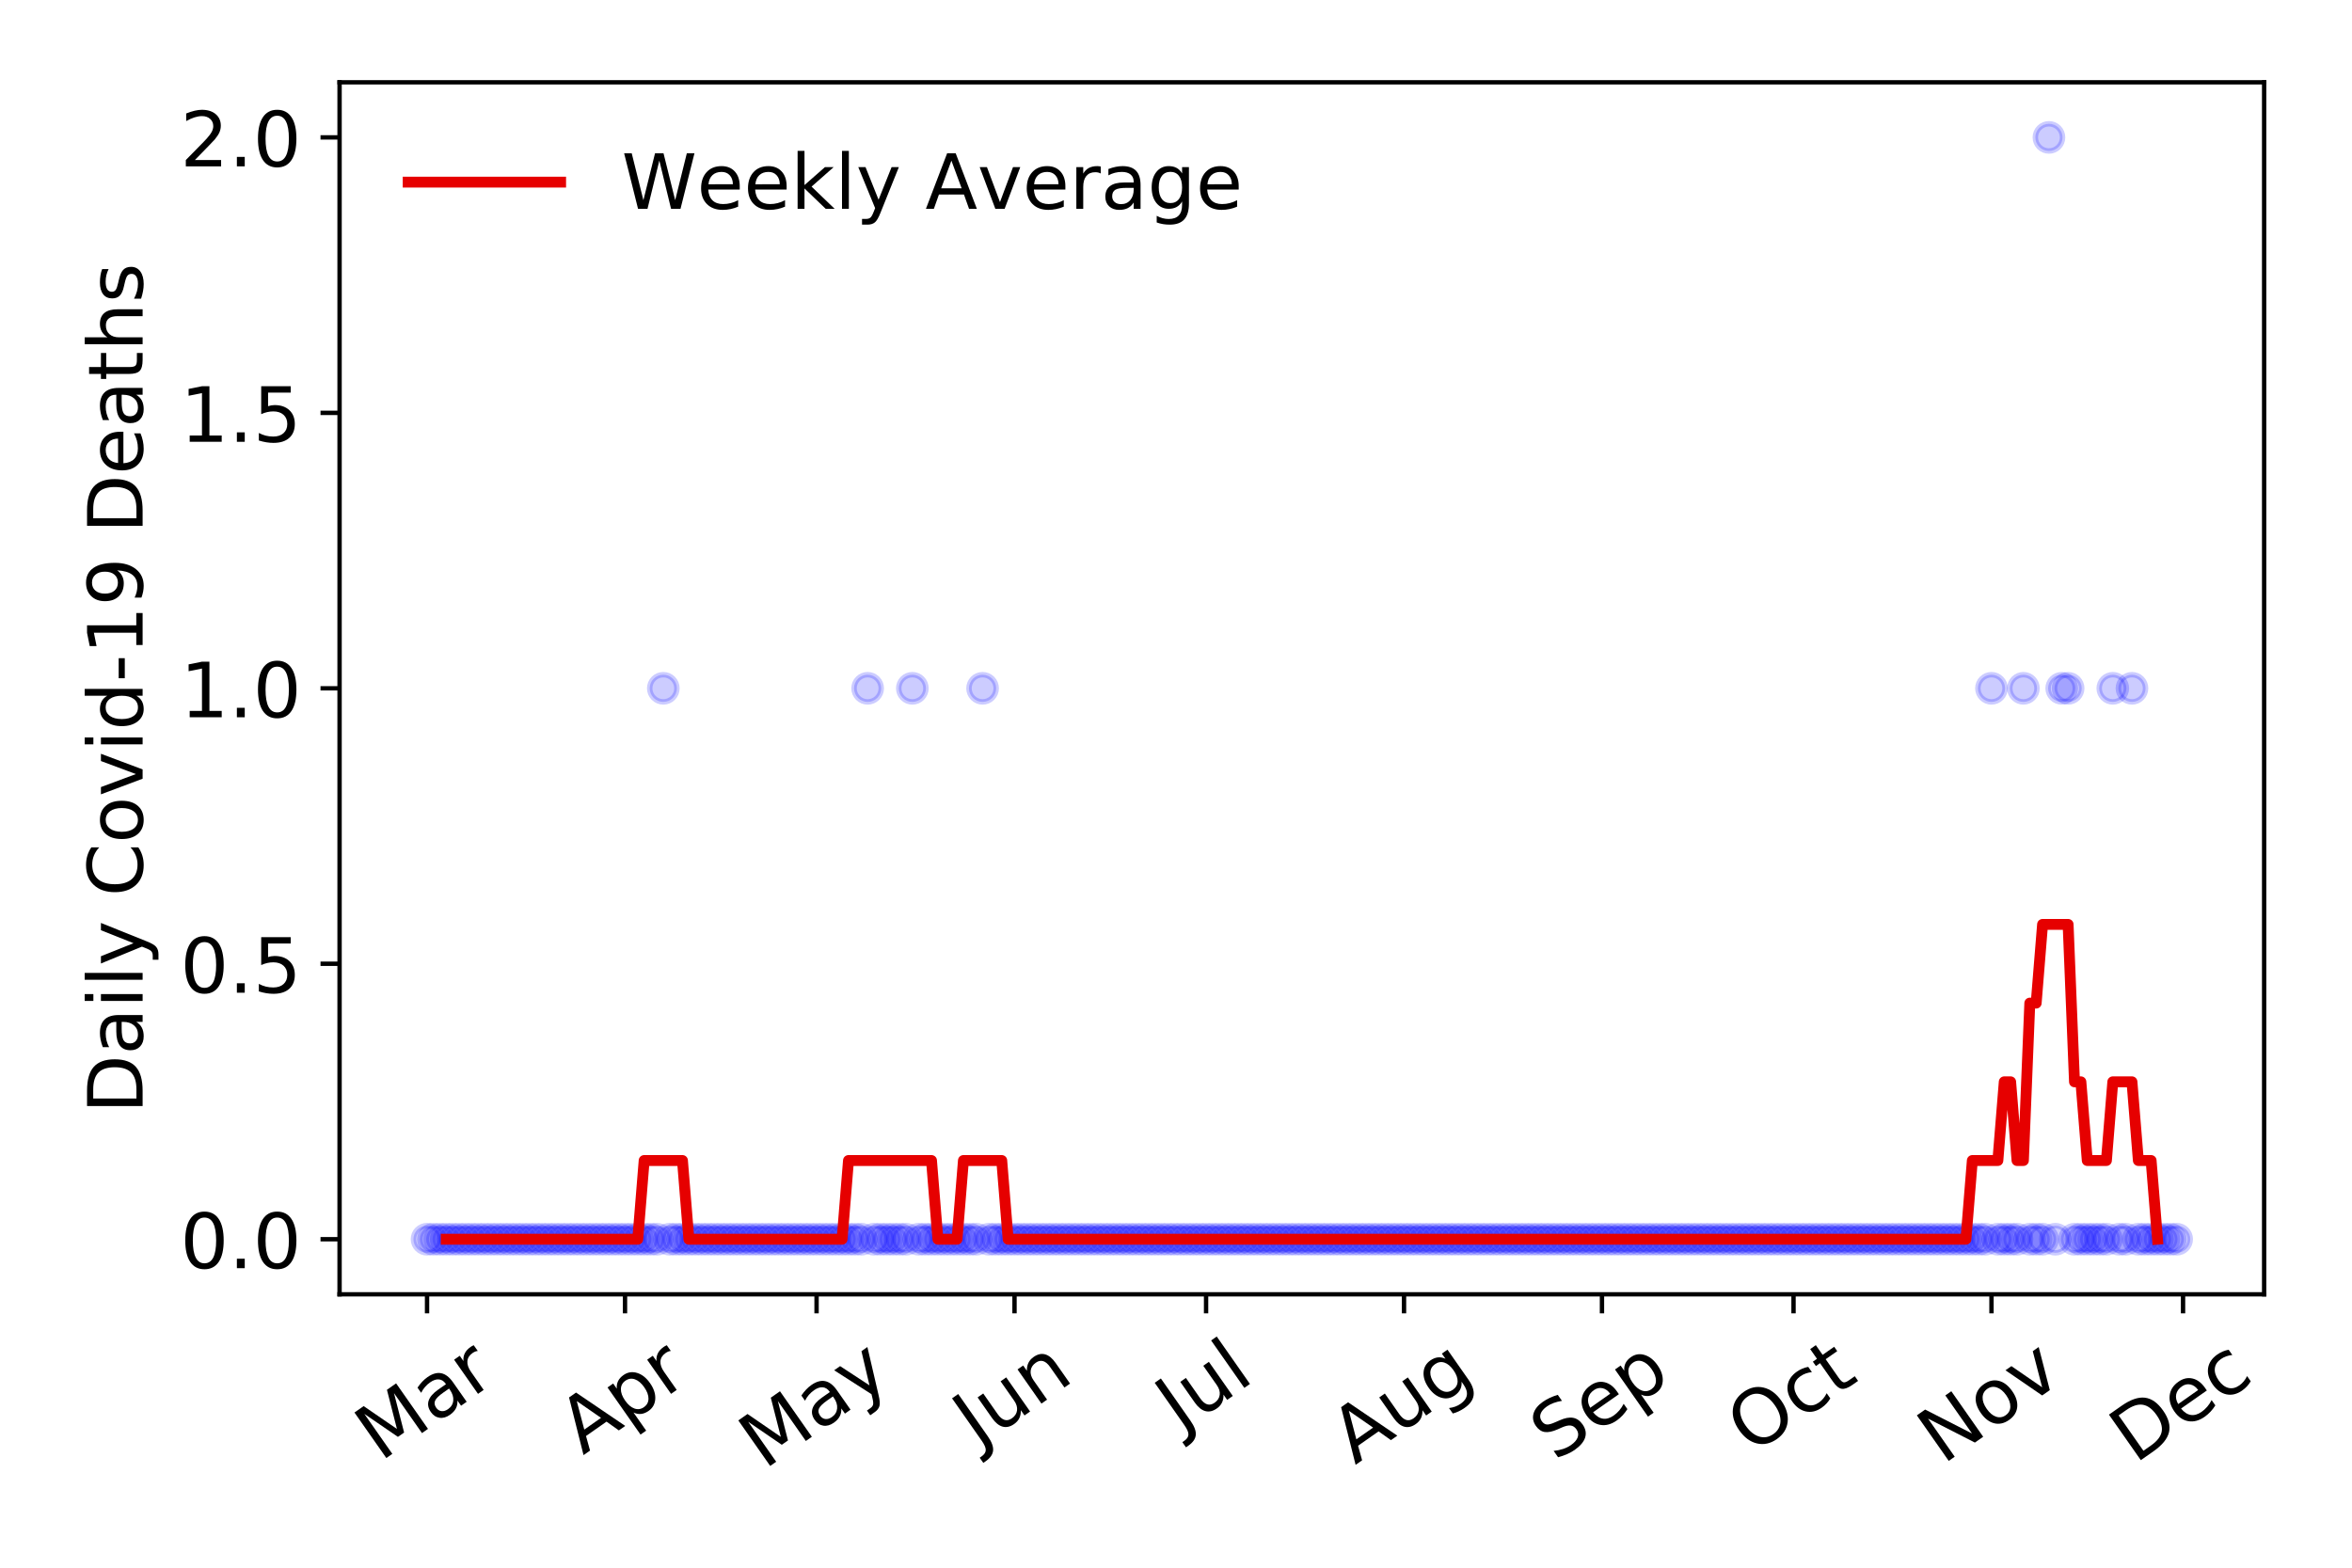 <?xml version="1.0" encoding="utf-8" standalone="no"?>
<!DOCTYPE svg PUBLIC "-//W3C//DTD SVG 1.1//EN"
  "http://www.w3.org/Graphics/SVG/1.1/DTD/svg11.dtd">
<!-- Created with matplotlib (https://matplotlib.org/) -->
<svg height="288pt" version="1.1" viewBox="0 0 432 288" width="432pt" xmlns="http://www.w3.org/2000/svg" xmlns:xlink="http://www.w3.org/1999/xlink">
 <defs>
  <style type="text/css">
*{stroke-linecap:butt;stroke-linejoin:round;}
  </style>
 </defs>
 <g id="figure_1">
  <g id="patch_1">
   <path d="M 0 288 
L 432 288 
L 432 0 
L 0 0 
z
" style="fill:#ffffff;"/>
  </g>
  <g id="axes_1">
   <g id="patch_2">
    <path d="M 62.37 237.778 
L 415.863 237.778 
L 415.863 15.12 
L 62.37 15.12 
z
" style="fill:#ffffff;"/>
   </g>
   <g id="matplotlib.axis_1">
    <g id="xtick_1">
     <g id="line2d_1">
      <defs>
       <path d="M 0 0 
L 0 3.5 
" id="m7407562aed" style="stroke:#000000;stroke-width:0.8;"/>
      </defs>
      <g>
       <use style="stroke:#000000;stroke-width:0.8;" x="78.438" xlink:href="#m7407562aed" y="237.778"/>
      </g>
     </g>
     <g id="text_1">
      <!-- Mar -->
      <defs>
       <path d="M 9.812 72.906 
L 24.516 72.906 
L 43.109 23.297 
L 61.812 72.906 
L 76.516 72.906 
L 76.516 0 
L 66.891 0 
L 66.891 64.016 
L 48.094 14.016 
L 38.188 14.016 
L 19.391 64.016 
L 19.391 0 
L 9.812 0 
z
" id="DejaVuSans-77"/>
       <path d="M 34.281 27.484 
Q 23.391 27.484 19.188 25 
Q 14.984 22.516 14.984 16.5 
Q 14.984 11.719 18.141 8.906 
Q 21.297 6.109 26.703 6.109 
Q 34.188 6.109 38.703 11.406 
Q 43.219 16.703 43.219 25.484 
L 43.219 27.484 
z
M 52.203 31.203 
L 52.203 0 
L 43.219 0 
L 43.219 8.297 
Q 40.141 3.328 35.547 0.953 
Q 30.953 -1.422 24.312 -1.422 
Q 15.922 -1.422 10.953 3.297 
Q 6 8.016 6 15.922 
Q 6 25.141 12.172 29.828 
Q 18.359 34.516 30.609 34.516 
L 43.219 34.516 
L 43.219 35.406 
Q 43.219 41.609 39.141 45 
Q 35.062 48.391 27.688 48.391 
Q 23 48.391 18.547 47.266 
Q 14.109 46.141 10.016 43.891 
L 10.016 52.203 
Q 14.938 54.109 19.578 55.047 
Q 24.219 56 28.609 56 
Q 40.484 56 46.344 49.844 
Q 52.203 43.703 52.203 31.203 
z
" id="DejaVuSans-97"/>
       <path d="M 41.109 46.297 
Q 39.594 47.172 37.812 47.578 
Q 36.031 48 33.891 48 
Q 26.266 48 22.188 43.047 
Q 18.109 38.094 18.109 28.812 
L 18.109 0 
L 9.078 0 
L 9.078 54.688 
L 18.109 54.688 
L 18.109 46.188 
Q 20.953 51.172 25.484 53.578 
Q 30.031 56 36.531 56 
Q 37.453 56 38.578 55.875 
Q 39.703 55.766 41.062 55.516 
z
" id="DejaVuSans-114"/>
      </defs>
      <g transform="translate(69.835 268.643)rotate(-35)scale(0.14 -0.14)">
       <use xlink:href="#DejaVuSans-77"/>
       <use x="86.279" xlink:href="#DejaVuSans-97"/>
       <use x="147.559" xlink:href="#DejaVuSans-114"/>
      </g>
     </g>
    </g>
    <g id="xtick_2">
     <g id="line2d_2">
      <g>
       <use style="stroke:#000000;stroke-width:0.8;" x="114.796" xlink:href="#m7407562aed" y="237.778"/>
      </g>
     </g>
     <g id="text_2">
      <!-- Apr -->
      <defs>
       <path d="M 34.188 63.188 
L 20.797 26.906 
L 47.609 26.906 
z
M 28.609 72.906 
L 39.797 72.906 
L 67.578 0 
L 57.328 0 
L 50.688 18.703 
L 17.828 18.703 
L 11.188 0 
L 0.781 0 
z
" id="DejaVuSans-65"/>
       <path d="M 18.109 8.203 
L 18.109 -20.797 
L 9.078 -20.797 
L 9.078 54.688 
L 18.109 54.688 
L 18.109 46.391 
Q 20.953 51.266 25.266 53.625 
Q 29.594 56 35.594 56 
Q 45.562 56 51.781 48.094 
Q 58.016 40.188 58.016 27.297 
Q 58.016 14.406 51.781 6.484 
Q 45.562 -1.422 35.594 -1.422 
Q 29.594 -1.422 25.266 0.953 
Q 20.953 3.328 18.109 8.203 
z
M 48.688 27.297 
Q 48.688 37.203 44.609 42.844 
Q 40.531 48.484 33.406 48.484 
Q 26.266 48.484 22.188 42.844 
Q 18.109 37.203 18.109 27.297 
Q 18.109 17.391 22.188 11.75 
Q 26.266 6.109 33.406 6.109 
Q 40.531 6.109 44.609 11.75 
Q 48.688 17.391 48.688 27.297 
z
" id="DejaVuSans-112"/>
      </defs>
      <g transform="translate(107.092 267.384)rotate(-35)scale(0.14 -0.14)">
       <use xlink:href="#DejaVuSans-65"/>
       <use x="68.408" xlink:href="#DejaVuSans-112"/>
       <use x="131.885" xlink:href="#DejaVuSans-114"/>
      </g>
     </g>
    </g>
    <g id="xtick_3">
     <g id="line2d_3">
      <g>
       <use style="stroke:#000000;stroke-width:0.8;" x="149.981" xlink:href="#m7407562aed" y="237.778"/>
      </g>
     </g>
     <g id="text_3">
      <!-- May -->
      <defs>
       <path d="M 32.172 -5.078 
Q 28.375 -14.844 24.75 -17.812 
Q 21.141 -20.797 15.094 -20.797 
L 7.906 -20.797 
L 7.906 -13.281 
L 13.188 -13.281 
Q 16.891 -13.281 18.938 -11.516 
Q 21 -9.766 23.484 -3.219 
L 25.094 0.875 
L 2.984 54.688 
L 12.5 54.688 
L 29.594 11.922 
L 46.688 54.688 
L 56.203 54.688 
z
" id="DejaVuSans-121"/>
      </defs>
      <g transform="translate(140.341 270.094)rotate(-35)scale(0.14 -0.14)">
       <use xlink:href="#DejaVuSans-77"/>
       <use x="86.279" xlink:href="#DejaVuSans-97"/>
       <use x="147.559" xlink:href="#DejaVuSans-121"/>
      </g>
     </g>
    </g>
    <g id="xtick_4">
     <g id="line2d_4">
      <g>
       <use style="stroke:#000000;stroke-width:0.8;" x="186.339" xlink:href="#m7407562aed" y="237.778"/>
      </g>
     </g>
     <g id="text_4">
      <!-- Jun -->
      <defs>
       <path d="M 9.812 72.906 
L 19.672 72.906 
L 19.672 5.078 
Q 19.672 -8.109 14.672 -14.062 
Q 9.672 -20.016 -1.422 -20.016 
L -5.172 -20.016 
L -5.172 -11.719 
L -2.094 -11.719 
Q 4.438 -11.719 7.125 -8.047 
Q 9.812 -4.391 9.812 5.078 
z
" id="DejaVuSans-74"/>
       <path d="M 8.5 21.578 
L 8.5 54.688 
L 17.484 54.688 
L 17.484 21.922 
Q 17.484 14.156 20.5 10.266 
Q 23.531 6.391 29.594 6.391 
Q 36.859 6.391 41.078 11.031 
Q 45.312 15.672 45.312 23.688 
L 45.312 54.688 
L 54.297 54.688 
L 54.297 0 
L 45.312 0 
L 45.312 8.406 
Q 42.047 3.422 37.719 1 
Q 33.406 -1.422 27.688 -1.422 
Q 18.266 -1.422 13.375 4.438 
Q 8.5 10.297 8.5 21.578 
z
M 31.109 56 
z
" id="DejaVuSans-117"/>
       <path d="M 54.891 33.016 
L 54.891 0 
L 45.906 0 
L 45.906 32.719 
Q 45.906 40.484 42.875 44.328 
Q 39.844 48.188 33.797 48.188 
Q 26.516 48.188 22.312 43.547 
Q 18.109 38.922 18.109 30.906 
L 18.109 0 
L 9.078 0 
L 9.078 54.688 
L 18.109 54.688 
L 18.109 46.188 
Q 21.344 51.125 25.703 53.562 
Q 30.078 56 35.797 56 
Q 45.219 56 50.047 50.172 
Q 54.891 44.344 54.891 33.016 
z
" id="DejaVuSans-110"/>
      </defs>
      <g transform="translate(179.595 266.039)rotate(-35)scale(0.14 -0.14)">
       <use xlink:href="#DejaVuSans-74"/>
       <use x="29.492" xlink:href="#DejaVuSans-117"/>
       <use x="92.871" xlink:href="#DejaVuSans-110"/>
      </g>
     </g>
    </g>
    <g id="xtick_5">
     <g id="line2d_5">
      <g>
       <use style="stroke:#000000;stroke-width:0.8;" x="221.524" xlink:href="#m7407562aed" y="237.778"/>
      </g>
     </g>
     <g id="text_5">
      <!-- Jul -->
      <defs>
       <path d="M 9.422 75.984 
L 18.406 75.984 
L 18.406 0 
L 9.422 0 
z
" id="DejaVuSans-108"/>
      </defs>
      <g transform="translate(216.821 263.181)rotate(-35)scale(0.14 -0.14)">
       <use xlink:href="#DejaVuSans-74"/>
       <use x="29.492" xlink:href="#DejaVuSans-117"/>
       <use x="92.871" xlink:href="#DejaVuSans-108"/>
      </g>
     </g>
    </g>
    <g id="xtick_6">
     <g id="line2d_6">
      <g>
       <use style="stroke:#000000;stroke-width:0.8;" x="257.882" xlink:href="#m7407562aed" y="237.778"/>
      </g>
     </g>
     <g id="text_6">
      <!-- Aug -->
      <defs>
       <path d="M 45.406 27.984 
Q 45.406 37.75 41.375 43.109 
Q 37.359 48.484 30.078 48.484 
Q 22.859 48.484 18.828 43.109 
Q 14.797 37.75 14.797 27.984 
Q 14.797 18.266 18.828 12.891 
Q 22.859 7.516 30.078 7.516 
Q 37.359 7.516 41.375 12.891 
Q 45.406 18.266 45.406 27.984 
z
M 54.391 6.781 
Q 54.391 -7.172 48.188 -13.984 
Q 42 -20.797 29.203 -20.797 
Q 24.469 -20.797 20.266 -20.094 
Q 16.062 -19.391 12.109 -17.922 
L 12.109 -9.188 
Q 16.062 -11.328 19.922 -12.344 
Q 23.781 -13.375 27.781 -13.375 
Q 36.625 -13.375 41.016 -8.766 
Q 45.406 -4.156 45.406 5.172 
L 45.406 9.625 
Q 42.625 4.781 38.281 2.391 
Q 33.938 0 27.875 0 
Q 17.828 0 11.672 7.656 
Q 5.516 15.328 5.516 27.984 
Q 5.516 40.672 11.672 48.328 
Q 17.828 56 27.875 56 
Q 33.938 56 38.281 53.609 
Q 42.625 51.219 45.406 46.391 
L 45.406 54.688 
L 54.391 54.688 
z
" id="DejaVuSans-103"/>
      </defs>
      <g transform="translate(248.901 269.172)rotate(-35)scale(0.14 -0.14)">
       <use xlink:href="#DejaVuSans-65"/>
       <use x="68.408" xlink:href="#DejaVuSans-117"/>
       <use x="131.787" xlink:href="#DejaVuSans-103"/>
      </g>
     </g>
    </g>
    <g id="xtick_7">
     <g id="line2d_7">
      <g>
       <use style="stroke:#000000;stroke-width:0.8;" x="294.24" xlink:href="#m7407562aed" y="237.778"/>
      </g>
     </g>
     <g id="text_7">
      <!-- Sep -->
      <defs>
       <path d="M 53.516 70.516 
L 53.516 60.891 
Q 47.906 63.578 42.922 64.891 
Q 37.938 66.219 33.297 66.219 
Q 25.25 66.219 20.875 63.094 
Q 16.5 59.969 16.5 54.203 
Q 16.5 49.359 19.406 46.891 
Q 22.312 44.438 30.422 42.922 
L 36.375 41.703 
Q 47.406 39.594 52.656 34.297 
Q 57.906 29 57.906 20.125 
Q 57.906 9.516 50.797 4.047 
Q 43.703 -1.422 29.984 -1.422 
Q 24.812 -1.422 18.969 -0.25 
Q 13.141 0.922 6.891 3.219 
L 6.891 13.375 
Q 12.891 10.016 18.656 8.297 
Q 24.422 6.594 29.984 6.594 
Q 38.422 6.594 43.016 9.906 
Q 47.609 13.234 47.609 19.391 
Q 47.609 24.75 44.312 27.781 
Q 41.016 30.812 33.5 32.328 
L 27.484 33.5 
Q 16.453 35.688 11.516 40.375 
Q 6.594 45.062 6.594 53.422 
Q 6.594 63.094 13.406 68.656 
Q 20.219 74.219 32.172 74.219 
Q 37.312 74.219 42.625 73.281 
Q 47.953 72.359 53.516 70.516 
z
" id="DejaVuSans-83"/>
       <path d="M 56.203 29.594 
L 56.203 25.203 
L 14.891 25.203 
Q 15.484 15.922 20.484 11.062 
Q 25.484 6.203 34.422 6.203 
Q 39.594 6.203 44.453 7.469 
Q 49.312 8.734 54.109 11.281 
L 54.109 2.781 
Q 49.266 0.734 44.188 -0.344 
Q 39.109 -1.422 33.891 -1.422 
Q 20.797 -1.422 13.156 6.188 
Q 5.516 13.812 5.516 26.812 
Q 5.516 40.234 12.766 48.109 
Q 20.016 56 32.328 56 
Q 43.359 56 49.781 48.891 
Q 56.203 41.797 56.203 29.594 
z
M 47.219 32.234 
Q 47.125 39.594 43.094 43.984 
Q 39.062 48.391 32.422 48.391 
Q 24.906 48.391 20.391 44.141 
Q 15.875 39.891 15.188 32.172 
z
" id="DejaVuSans-101"/>
      </defs>
      <g transform="translate(285.647 268.629)rotate(-35)scale(0.14 -0.14)">
       <use xlink:href="#DejaVuSans-83"/>
       <use x="63.477" xlink:href="#DejaVuSans-101"/>
       <use x="125" xlink:href="#DejaVuSans-112"/>
      </g>
     </g>
    </g>
    <g id="xtick_8">
     <g id="line2d_8">
      <g>
       <use style="stroke:#000000;stroke-width:0.8;" x="329.425" xlink:href="#m7407562aed" y="237.778"/>
      </g>
     </g>
     <g id="text_8">
      <!-- Oct -->
      <defs>
       <path d="M 39.406 66.219 
Q 28.656 66.219 22.328 58.203 
Q 16.016 50.203 16.016 36.375 
Q 16.016 22.609 22.328 14.594 
Q 28.656 6.594 39.406 6.594 
Q 50.141 6.594 56.422 14.594 
Q 62.703 22.609 62.703 36.375 
Q 62.703 50.203 56.422 58.203 
Q 50.141 66.219 39.406 66.219 
z
M 39.406 74.219 
Q 54.734 74.219 63.906 63.938 
Q 73.094 53.656 73.094 36.375 
Q 73.094 19.141 63.906 8.859 
Q 54.734 -1.422 39.406 -1.422 
Q 24.031 -1.422 14.812 8.828 
Q 5.609 19.094 5.609 36.375 
Q 5.609 53.656 14.812 63.938 
Q 24.031 74.219 39.406 74.219 
z
" id="DejaVuSans-79"/>
       <path d="M 48.781 52.594 
L 48.781 44.188 
Q 44.969 46.297 41.141 47.344 
Q 37.312 48.391 33.406 48.391 
Q 24.656 48.391 19.812 42.844 
Q 14.984 37.312 14.984 27.297 
Q 14.984 17.281 19.812 11.734 
Q 24.656 6.203 33.406 6.203 
Q 37.312 6.203 41.141 7.25 
Q 44.969 8.297 48.781 10.406 
L 48.781 2.094 
Q 45.016 0.344 40.984 -0.531 
Q 36.969 -1.422 32.422 -1.422 
Q 20.062 -1.422 12.781 6.344 
Q 5.516 14.109 5.516 27.297 
Q 5.516 40.672 12.859 48.328 
Q 20.219 56 33.016 56 
Q 37.156 56 41.109 55.141 
Q 45.062 54.297 48.781 52.594 
z
" id="DejaVuSans-99"/>
       <path d="M 18.312 70.219 
L 18.312 54.688 
L 36.812 54.688 
L 36.812 47.703 
L 18.312 47.703 
L 18.312 18.016 
Q 18.312 11.328 20.141 9.422 
Q 21.969 7.516 27.594 7.516 
L 36.812 7.516 
L 36.812 0 
L 27.594 0 
Q 17.188 0 13.234 3.875 
Q 9.281 7.766 9.281 18.016 
L 9.281 47.703 
L 2.688 47.703 
L 2.688 54.688 
L 9.281 54.688 
L 9.281 70.219 
z
" id="DejaVuSans-116"/>
      </defs>
      <g transform="translate(321.726 267.377)rotate(-35)scale(0.14 -0.14)">
       <use xlink:href="#DejaVuSans-79"/>
       <use x="78.711" xlink:href="#DejaVuSans-99"/>
       <use x="133.691" xlink:href="#DejaVuSans-116"/>
      </g>
     </g>
    </g>
    <g id="xtick_9">
     <g id="line2d_9">
      <g>
       <use style="stroke:#000000;stroke-width:0.8;" x="365.783" xlink:href="#m7407562aed" y="237.778"/>
      </g>
     </g>
     <g id="text_9">
      <!-- Nov -->
      <defs>
       <path d="M 9.812 72.906 
L 23.094 72.906 
L 55.422 11.922 
L 55.422 72.906 
L 64.984 72.906 
L 64.984 0 
L 51.703 0 
L 19.391 60.984 
L 19.391 0 
L 9.812 0 
z
" id="DejaVuSans-78"/>
       <path d="M 30.609 48.391 
Q 23.391 48.391 19.188 42.75 
Q 14.984 37.109 14.984 27.297 
Q 14.984 17.484 19.156 11.844 
Q 23.344 6.203 30.609 6.203 
Q 37.797 6.203 41.984 11.859 
Q 46.188 17.531 46.188 27.297 
Q 46.188 37.016 41.984 42.703 
Q 37.797 48.391 30.609 48.391 
z
M 30.609 56 
Q 42.328 56 49.016 48.375 
Q 55.719 40.766 55.719 27.297 
Q 55.719 13.875 49.016 6.219 
Q 42.328 -1.422 30.609 -1.422 
Q 18.844 -1.422 12.172 6.219 
Q 5.516 13.875 5.516 27.297 
Q 5.516 40.766 12.172 48.375 
Q 18.844 56 30.609 56 
z
" id="DejaVuSans-111"/>
       <path d="M 2.984 54.688 
L 12.5 54.688 
L 29.594 8.797 
L 46.688 54.688 
L 56.203 54.688 
L 35.688 0 
L 23.484 0 
z
" id="DejaVuSans-118"/>
      </defs>
      <g transform="translate(356.806 269.166)rotate(-35)scale(0.14 -0.14)">
       <use xlink:href="#DejaVuSans-78"/>
       <use x="74.805" xlink:href="#DejaVuSans-111"/>
       <use x="135.986" xlink:href="#DejaVuSans-118"/>
      </g>
     </g>
    </g>
    <g id="xtick_10">
     <g id="line2d_10">
      <g>
       <use style="stroke:#000000;stroke-width:0.8;" x="400.968" xlink:href="#m7407562aed" y="237.778"/>
      </g>
     </g>
     <g id="text_10">
      <!-- Dec -->
      <defs>
       <path d="M 19.672 64.797 
L 19.672 8.109 
L 31.594 8.109 
Q 46.688 8.109 53.688 14.938 
Q 60.688 21.781 60.688 36.531 
Q 60.688 51.172 53.688 57.984 
Q 46.688 64.797 31.594 64.797 
z
M 9.812 72.906 
L 30.078 72.906 
Q 51.266 72.906 61.172 64.094 
Q 71.094 55.281 71.094 36.531 
Q 71.094 17.672 61.125 8.828 
Q 51.172 0 30.078 0 
L 9.812 0 
z
" id="DejaVuSans-68"/>
      </defs>
      <g transform="translate(392.087 269.032)rotate(-35)scale(0.14 -0.14)">
       <use xlink:href="#DejaVuSans-68"/>
       <use x="77.002" xlink:href="#DejaVuSans-101"/>
       <use x="138.525" xlink:href="#DejaVuSans-99"/>
      </g>
     </g>
    </g>
   </g>
   <g id="matplotlib.axis_2">
    <g id="ytick_1">
     <g id="line2d_11">
      <defs>
       <path d="M 0 0 
L -3.5 0 
" id="mbbab3c1f46" style="stroke:#000000;stroke-width:0.8;"/>
      </defs>
      <g>
       <use style="stroke:#000000;stroke-width:0.8;" x="62.37" xlink:href="#mbbab3c1f46" y="227.657"/>
      </g>
     </g>
     <g id="text_11">
      <!-- 0.0 -->
      <defs>
       <path d="M 31.781 66.406 
Q 24.172 66.406 20.328 58.906 
Q 16.5 51.422 16.5 36.375 
Q 16.5 21.391 20.328 13.891 
Q 24.172 6.391 31.781 6.391 
Q 39.453 6.391 43.281 13.891 
Q 47.125 21.391 47.125 36.375 
Q 47.125 51.422 43.281 58.906 
Q 39.453 66.406 31.781 66.406 
z
M 31.781 74.219 
Q 44.047 74.219 50.516 64.516 
Q 56.984 54.828 56.984 36.375 
Q 56.984 17.969 50.516 8.266 
Q 44.047 -1.422 31.781 -1.422 
Q 19.531 -1.422 13.062 8.266 
Q 6.594 17.969 6.594 36.375 
Q 6.594 54.828 13.062 64.516 
Q 19.531 74.219 31.781 74.219 
z
" id="DejaVuSans-48"/>
       <path d="M 10.688 12.406 
L 21 12.406 
L 21 0 
L 10.688 0 
z
" id="DejaVuSans-46"/>
      </defs>
      <g transform="translate(33.106 232.976)scale(0.14 -0.14)">
       <use xlink:href="#DejaVuSans-48"/>
       <use x="63.623" xlink:href="#DejaVuSans-46"/>
       <use x="95.41" xlink:href="#DejaVuSans-48"/>
      </g>
     </g>
    </g>
    <g id="ytick_2">
     <g id="line2d_12">
      <g>
       <use style="stroke:#000000;stroke-width:0.8;" x="62.37" xlink:href="#mbbab3c1f46" y="177.053"/>
      </g>
     </g>
     <g id="text_12">
      <!-- 0.5 -->
      <defs>
       <path d="M 10.797 72.906 
L 49.516 72.906 
L 49.516 64.594 
L 19.828 64.594 
L 19.828 46.734 
Q 21.969 47.469 24.109 47.828 
Q 26.266 48.188 28.422 48.188 
Q 40.625 48.188 47.75 41.5 
Q 54.891 34.812 54.891 23.391 
Q 54.891 11.625 47.562 5.094 
Q 40.234 -1.422 26.906 -1.422 
Q 22.312 -1.422 17.547 -0.641 
Q 12.797 0.141 7.719 1.703 
L 7.719 11.625 
Q 12.109 9.234 16.797 8.062 
Q 21.484 6.891 26.703 6.891 
Q 35.156 6.891 40.078 11.328 
Q 45.016 15.766 45.016 23.391 
Q 45.016 31 40.078 35.438 
Q 35.156 39.891 26.703 39.891 
Q 22.75 39.891 18.812 39.016 
Q 14.891 38.141 10.797 36.281 
z
" id="DejaVuSans-53"/>
      </defs>
      <g transform="translate(33.106 182.372)scale(0.14 -0.14)">
       <use xlink:href="#DejaVuSans-48"/>
       <use x="63.623" xlink:href="#DejaVuSans-46"/>
       <use x="95.41" xlink:href="#DejaVuSans-53"/>
      </g>
     </g>
    </g>
    <g id="ytick_3">
     <g id="line2d_13">
      <g>
       <use style="stroke:#000000;stroke-width:0.8;" x="62.37" xlink:href="#mbbab3c1f46" y="126.449"/>
      </g>
     </g>
     <g id="text_13">
      <!-- 1.0 -->
      <defs>
       <path d="M 12.406 8.297 
L 28.516 8.297 
L 28.516 63.922 
L 10.984 60.406 
L 10.984 69.391 
L 28.422 72.906 
L 38.281 72.906 
L 38.281 8.297 
L 54.391 8.297 
L 54.391 0 
L 12.406 0 
z
" id="DejaVuSans-49"/>
      </defs>
      <g transform="translate(33.106 131.768)scale(0.14 -0.14)">
       <use xlink:href="#DejaVuSans-49"/>
       <use x="63.623" xlink:href="#DejaVuSans-46"/>
       <use x="95.41" xlink:href="#DejaVuSans-48"/>
      </g>
     </g>
    </g>
    <g id="ytick_4">
     <g id="line2d_14">
      <g>
       <use style="stroke:#000000;stroke-width:0.8;" x="62.37" xlink:href="#mbbab3c1f46" y="75.845"/>
      </g>
     </g>
     <g id="text_14">
      <!-- 1.5 -->
      <g transform="translate(33.106 81.164)scale(0.14 -0.14)">
       <use xlink:href="#DejaVuSans-49"/>
       <use x="63.623" xlink:href="#DejaVuSans-46"/>
       <use x="95.41" xlink:href="#DejaVuSans-53"/>
      </g>
     </g>
    </g>
    <g id="ytick_5">
     <g id="line2d_15">
      <g>
       <use style="stroke:#000000;stroke-width:0.8;" x="62.37" xlink:href="#mbbab3c1f46" y="25.241"/>
      </g>
     </g>
     <g id="text_15">
      <!-- 2.0 -->
      <defs>
       <path d="M 19.188 8.297 
L 53.609 8.297 
L 53.609 0 
L 7.328 0 
L 7.328 8.297 
Q 12.938 14.109 22.625 23.891 
Q 32.328 33.688 34.812 36.531 
Q 39.547 41.844 41.422 45.531 
Q 43.312 49.219 43.312 52.781 
Q 43.312 58.594 39.234 62.25 
Q 35.156 65.922 28.609 65.922 
Q 23.969 65.922 18.812 64.312 
Q 13.672 62.703 7.812 59.422 
L 7.812 69.391 
Q 13.766 71.781 18.938 73 
Q 24.125 74.219 28.422 74.219 
Q 39.75 74.219 46.484 68.547 
Q 53.219 62.891 53.219 53.422 
Q 53.219 48.922 51.531 44.891 
Q 49.859 40.875 45.406 35.406 
Q 44.188 33.984 37.641 27.219 
Q 31.109 20.453 19.188 8.297 
z
" id="DejaVuSans-50"/>
      </defs>
      <g transform="translate(33.106 30.56)scale(0.14 -0.14)">
       <use xlink:href="#DejaVuSans-50"/>
       <use x="63.623" xlink:href="#DejaVuSans-46"/>
       <use x="95.41" xlink:href="#DejaVuSans-48"/>
      </g>
     </g>
    </g>
    <g id="text_16">
     <!-- Daily Covid-19 Deaths -->
     <defs>
      <path d="M 9.422 54.688 
L 18.406 54.688 
L 18.406 0 
L 9.422 0 
z
M 9.422 75.984 
L 18.406 75.984 
L 18.406 64.594 
L 9.422 64.594 
z
" id="DejaVuSans-105"/>
      <path id="DejaVuSans-32"/>
      <path d="M 64.406 67.281 
L 64.406 56.891 
Q 59.422 61.531 53.781 63.812 
Q 48.141 66.109 41.797 66.109 
Q 29.297 66.109 22.656 58.469 
Q 16.016 50.828 16.016 36.375 
Q 16.016 21.969 22.656 14.328 
Q 29.297 6.688 41.797 6.688 
Q 48.141 6.688 53.781 8.984 
Q 59.422 11.281 64.406 15.922 
L 64.406 5.609 
Q 59.234 2.094 53.438 0.328 
Q 47.656 -1.422 41.219 -1.422 
Q 24.656 -1.422 15.125 8.703 
Q 5.609 18.844 5.609 36.375 
Q 5.609 53.953 15.125 64.078 
Q 24.656 74.219 41.219 74.219 
Q 47.75 74.219 53.531 72.484 
Q 59.328 70.75 64.406 67.281 
z
" id="DejaVuSans-67"/>
      <path d="M 45.406 46.391 
L 45.406 75.984 
L 54.391 75.984 
L 54.391 0 
L 45.406 0 
L 45.406 8.203 
Q 42.578 3.328 38.25 0.953 
Q 33.938 -1.422 27.875 -1.422 
Q 17.969 -1.422 11.734 6.484 
Q 5.516 14.406 5.516 27.297 
Q 5.516 40.188 11.734 48.094 
Q 17.969 56 27.875 56 
Q 33.938 56 38.25 53.625 
Q 42.578 51.266 45.406 46.391 
z
M 14.797 27.297 
Q 14.797 17.391 18.875 11.75 
Q 22.953 6.109 30.078 6.109 
Q 37.203 6.109 41.297 11.75 
Q 45.406 17.391 45.406 27.297 
Q 45.406 37.203 41.297 42.844 
Q 37.203 48.484 30.078 48.484 
Q 22.953 48.484 18.875 42.844 
Q 14.797 37.203 14.797 27.297 
z
" id="DejaVuSans-100"/>
      <path d="M 4.891 31.391 
L 31.203 31.391 
L 31.203 23.391 
L 4.891 23.391 
z
" id="DejaVuSans-45"/>
      <path d="M 10.984 1.516 
L 10.984 10.5 
Q 14.703 8.734 18.5 7.812 
Q 22.312 6.891 25.984 6.891 
Q 35.75 6.891 40.891 13.453 
Q 46.047 20.016 46.781 33.406 
Q 43.953 29.203 39.594 26.953 
Q 35.25 24.703 29.984 24.703 
Q 19.047 24.703 12.672 31.312 
Q 6.297 37.938 6.297 49.422 
Q 6.297 60.641 12.938 67.422 
Q 19.578 74.219 30.609 74.219 
Q 43.266 74.219 49.922 64.516 
Q 56.594 54.828 56.594 36.375 
Q 56.594 19.141 48.406 8.859 
Q 40.234 -1.422 26.422 -1.422 
Q 22.703 -1.422 18.891 -0.688 
Q 15.094 0.047 10.984 1.516 
z
M 30.609 32.422 
Q 37.25 32.422 41.125 36.953 
Q 45.016 41.5 45.016 49.422 
Q 45.016 57.281 41.125 61.844 
Q 37.25 66.406 30.609 66.406 
Q 23.969 66.406 20.094 61.844 
Q 16.219 57.281 16.219 49.422 
Q 16.219 41.5 20.094 36.953 
Q 23.969 32.422 30.609 32.422 
z
" id="DejaVuSans-57"/>
      <path d="M 54.891 33.016 
L 54.891 0 
L 45.906 0 
L 45.906 32.719 
Q 45.906 40.484 42.875 44.328 
Q 39.844 48.188 33.797 48.188 
Q 26.516 48.188 22.312 43.547 
Q 18.109 38.922 18.109 30.906 
L 18.109 0 
L 9.078 0 
L 9.078 75.984 
L 18.109 75.984 
L 18.109 46.188 
Q 21.344 51.125 25.703 53.562 
Q 30.078 56 35.797 56 
Q 45.219 56 50.047 50.172 
Q 54.891 44.344 54.891 33.016 
z
" id="DejaVuSans-104"/>
      <path d="M 44.281 53.078 
L 44.281 44.578 
Q 40.484 46.531 36.375 47.5 
Q 32.281 48.484 27.875 48.484 
Q 21.188 48.484 17.844 46.438 
Q 14.5 44.391 14.5 40.281 
Q 14.5 37.156 16.891 35.375 
Q 19.281 33.594 26.516 31.984 
L 29.594 31.297 
Q 39.156 29.25 43.188 25.516 
Q 47.219 21.781 47.219 15.094 
Q 47.219 7.469 41.188 3.016 
Q 35.156 -1.422 24.609 -1.422 
Q 20.219 -1.422 15.453 -0.562 
Q 10.688 0.297 5.422 2 
L 5.422 11.281 
Q 10.406 8.688 15.234 7.391 
Q 20.062 6.109 24.812 6.109 
Q 31.156 6.109 34.562 8.281 
Q 37.984 10.453 37.984 14.406 
Q 37.984 18.062 35.516 20.016 
Q 33.062 21.969 24.703 23.781 
L 21.578 24.516 
Q 13.234 26.266 9.516 29.906 
Q 5.812 33.547 5.812 39.891 
Q 5.812 47.609 11.281 51.797 
Q 16.75 56 26.812 56 
Q 31.781 56 36.172 55.266 
Q 40.578 54.547 44.281 53.078 
z
" id="DejaVuSans-115"/>
     </defs>
     <g transform="translate(26.194 204.56)rotate(-90)scale(0.14 -0.14)">
      <use xlink:href="#DejaVuSans-68"/>
      <use x="77.002" xlink:href="#DejaVuSans-97"/>
      <use x="138.281" xlink:href="#DejaVuSans-105"/>
      <use x="166.064" xlink:href="#DejaVuSans-108"/>
      <use x="193.848" xlink:href="#DejaVuSans-121"/>
      <use x="253.027" xlink:href="#DejaVuSans-32"/>
      <use x="284.814" xlink:href="#DejaVuSans-67"/>
      <use x="354.639" xlink:href="#DejaVuSans-111"/>
      <use x="415.82" xlink:href="#DejaVuSans-118"/>
      <use x="475" xlink:href="#DejaVuSans-105"/>
      <use x="502.783" xlink:href="#DejaVuSans-100"/>
      <use x="566.26" xlink:href="#DejaVuSans-45"/>
      <use x="602.344" xlink:href="#DejaVuSans-49"/>
      <use x="665.967" xlink:href="#DejaVuSans-57"/>
      <use x="729.59" xlink:href="#DejaVuSans-32"/>
      <use x="761.377" xlink:href="#DejaVuSans-68"/>
      <use x="838.379" xlink:href="#DejaVuSans-101"/>
      <use x="899.902" xlink:href="#DejaVuSans-97"/>
      <use x="961.182" xlink:href="#DejaVuSans-116"/>
      <use x="1000.391" xlink:href="#DejaVuSans-104"/>
      <use x="1063.77" xlink:href="#DejaVuSans-115"/>
     </g>
    </g>
   </g>
   <g id="line2d_16">
    <defs>
     <path d="M 0 2.5 
C 0.663 2.5 1.299 2.237 1.768 1.768 
C 2.237 1.299 2.5 0.663 2.5 0 
C 2.5 -0.663 2.237 -1.299 1.768 -1.768 
C 1.299 -2.237 0.663 -2.5 0 -2.5 
C -0.663 -2.5 -1.299 -2.237 -1.768 -1.768 
C -2.237 -1.299 -2.5 -0.663 -2.5 0 
C -2.5 0.663 -2.237 1.299 -1.768 1.768 
C -1.299 2.237 -0.663 2.5 0 2.5 
z
" id="mbdefa9e4e6" style="stroke:#0000ff;stroke-opacity:0.2;"/>
    </defs>
    <g clip-path="url(#p2d0b533799)">
     <use style="fill:#0000ff;fill-opacity:0.2;stroke:#0000ff;stroke-opacity:0.2;" x="78.438" xlink:href="#mbdefa9e4e6" y="227.657"/>
     <use style="fill:#0000ff;fill-opacity:0.2;stroke:#0000ff;stroke-opacity:0.2;" x="79.611" xlink:href="#mbdefa9e4e6" y="227.657"/>
     <use style="fill:#0000ff;fill-opacity:0.2;stroke:#0000ff;stroke-opacity:0.2;" x="80.784" xlink:href="#mbdefa9e4e6" y="227.657"/>
     <use style="fill:#0000ff;fill-opacity:0.2;stroke:#0000ff;stroke-opacity:0.2;" x="81.956" xlink:href="#mbdefa9e4e6" y="227.657"/>
     <use style="fill:#0000ff;fill-opacity:0.2;stroke:#0000ff;stroke-opacity:0.2;" x="83.129" xlink:href="#mbdefa9e4e6" y="227.657"/>
     <use style="fill:#0000ff;fill-opacity:0.2;stroke:#0000ff;stroke-opacity:0.2;" x="84.302" xlink:href="#mbdefa9e4e6" y="227.657"/>
     <use style="fill:#0000ff;fill-opacity:0.2;stroke:#0000ff;stroke-opacity:0.2;" x="85.475" xlink:href="#mbdefa9e4e6" y="227.657"/>
     <use style="fill:#0000ff;fill-opacity:0.2;stroke:#0000ff;stroke-opacity:0.2;" x="86.648" xlink:href="#mbdefa9e4e6" y="227.657"/>
     <use style="fill:#0000ff;fill-opacity:0.2;stroke:#0000ff;stroke-opacity:0.2;" x="87.821" xlink:href="#mbdefa9e4e6" y="227.657"/>
     <use style="fill:#0000ff;fill-opacity:0.2;stroke:#0000ff;stroke-opacity:0.2;" x="88.993" xlink:href="#mbdefa9e4e6" y="227.657"/>
     <use style="fill:#0000ff;fill-opacity:0.2;stroke:#0000ff;stroke-opacity:0.2;" x="90.166" xlink:href="#mbdefa9e4e6" y="227.657"/>
     <use style="fill:#0000ff;fill-opacity:0.2;stroke:#0000ff;stroke-opacity:0.2;" x="91.339" xlink:href="#mbdefa9e4e6" y="227.657"/>
     <use style="fill:#0000ff;fill-opacity:0.2;stroke:#0000ff;stroke-opacity:0.2;" x="92.512" xlink:href="#mbdefa9e4e6" y="227.657"/>
     <use style="fill:#0000ff;fill-opacity:0.2;stroke:#0000ff;stroke-opacity:0.2;" x="93.685" xlink:href="#mbdefa9e4e6" y="227.657"/>
     <use style="fill:#0000ff;fill-opacity:0.2;stroke:#0000ff;stroke-opacity:0.2;" x="94.858" xlink:href="#mbdefa9e4e6" y="227.657"/>
     <use style="fill:#0000ff;fill-opacity:0.2;stroke:#0000ff;stroke-opacity:0.2;" x="96.03" xlink:href="#mbdefa9e4e6" y="227.657"/>
     <use style="fill:#0000ff;fill-opacity:0.2;stroke:#0000ff;stroke-opacity:0.2;" x="97.203" xlink:href="#mbdefa9e4e6" y="227.657"/>
     <use style="fill:#0000ff;fill-opacity:0.2;stroke:#0000ff;stroke-opacity:0.2;" x="98.376" xlink:href="#mbdefa9e4e6" y="227.657"/>
     <use style="fill:#0000ff;fill-opacity:0.2;stroke:#0000ff;stroke-opacity:0.2;" x="99.549" xlink:href="#mbdefa9e4e6" y="227.657"/>
     <use style="fill:#0000ff;fill-opacity:0.2;stroke:#0000ff;stroke-opacity:0.2;" x="100.722" xlink:href="#mbdefa9e4e6" y="227.657"/>
     <use style="fill:#0000ff;fill-opacity:0.2;stroke:#0000ff;stroke-opacity:0.2;" x="101.895" xlink:href="#mbdefa9e4e6" y="227.657"/>
     <use style="fill:#0000ff;fill-opacity:0.2;stroke:#0000ff;stroke-opacity:0.2;" x="103.067" xlink:href="#mbdefa9e4e6" y="227.657"/>
     <use style="fill:#0000ff;fill-opacity:0.2;stroke:#0000ff;stroke-opacity:0.2;" x="104.24" xlink:href="#mbdefa9e4e6" y="227.657"/>
     <use style="fill:#0000ff;fill-opacity:0.2;stroke:#0000ff;stroke-opacity:0.2;" x="105.413" xlink:href="#mbdefa9e4e6" y="227.657"/>
     <use style="fill:#0000ff;fill-opacity:0.2;stroke:#0000ff;stroke-opacity:0.2;" x="106.586" xlink:href="#mbdefa9e4e6" y="227.657"/>
     <use style="fill:#0000ff;fill-opacity:0.2;stroke:#0000ff;stroke-opacity:0.2;" x="107.759" xlink:href="#mbdefa9e4e6" y="227.657"/>
     <use style="fill:#0000ff;fill-opacity:0.2;stroke:#0000ff;stroke-opacity:0.2;" x="108.932" xlink:href="#mbdefa9e4e6" y="227.657"/>
     <use style="fill:#0000ff;fill-opacity:0.2;stroke:#0000ff;stroke-opacity:0.2;" x="110.104" xlink:href="#mbdefa9e4e6" y="227.657"/>
     <use style="fill:#0000ff;fill-opacity:0.2;stroke:#0000ff;stroke-opacity:0.2;" x="111.277" xlink:href="#mbdefa9e4e6" y="227.657"/>
     <use style="fill:#0000ff;fill-opacity:0.2;stroke:#0000ff;stroke-opacity:0.2;" x="112.45" xlink:href="#mbdefa9e4e6" y="227.657"/>
     <use style="fill:#0000ff;fill-opacity:0.2;stroke:#0000ff;stroke-opacity:0.2;" x="113.623" xlink:href="#mbdefa9e4e6" y="227.657"/>
     <use style="fill:#0000ff;fill-opacity:0.2;stroke:#0000ff;stroke-opacity:0.2;" x="114.796" xlink:href="#mbdefa9e4e6" y="227.657"/>
     <use style="fill:#0000ff;fill-opacity:0.2;stroke:#0000ff;stroke-opacity:0.2;" x="115.969" xlink:href="#mbdefa9e4e6" y="227.657"/>
     <use style="fill:#0000ff;fill-opacity:0.2;stroke:#0000ff;stroke-opacity:0.2;" x="117.141" xlink:href="#mbdefa9e4e6" y="227.657"/>
     <use style="fill:#0000ff;fill-opacity:0.2;stroke:#0000ff;stroke-opacity:0.2;" x="118.314" xlink:href="#mbdefa9e4e6" y="227.657"/>
     <use style="fill:#0000ff;fill-opacity:0.2;stroke:#0000ff;stroke-opacity:0.2;" x="119.487" xlink:href="#mbdefa9e4e6" y="227.657"/>
     <use style="fill:#0000ff;fill-opacity:0.2;stroke:#0000ff;stroke-opacity:0.2;" x="120.66" xlink:href="#mbdefa9e4e6" y="227.657"/>
     <use style="fill:#0000ff;fill-opacity:0.2;stroke:#0000ff;stroke-opacity:0.2;" x="121.833" xlink:href="#mbdefa9e4e6" y="126.449"/>
     <use style="fill:#0000ff;fill-opacity:0.2;stroke:#0000ff;stroke-opacity:0.2;" x="123.006" xlink:href="#mbdefa9e4e6" y="227.657"/>
     <use style="fill:#0000ff;fill-opacity:0.2;stroke:#0000ff;stroke-opacity:0.2;" x="124.178" xlink:href="#mbdefa9e4e6" y="227.657"/>
     <use style="fill:#0000ff;fill-opacity:0.2;stroke:#0000ff;stroke-opacity:0.2;" x="125.351" xlink:href="#mbdefa9e4e6" y="227.657"/>
     <use style="fill:#0000ff;fill-opacity:0.2;stroke:#0000ff;stroke-opacity:0.2;" x="126.524" xlink:href="#mbdefa9e4e6" y="227.657"/>
     <use style="fill:#0000ff;fill-opacity:0.2;stroke:#0000ff;stroke-opacity:0.2;" x="127.697" xlink:href="#mbdefa9e4e6" y="227.657"/>
     <use style="fill:#0000ff;fill-opacity:0.2;stroke:#0000ff;stroke-opacity:0.2;" x="128.87" xlink:href="#mbdefa9e4e6" y="227.657"/>
     <use style="fill:#0000ff;fill-opacity:0.2;stroke:#0000ff;stroke-opacity:0.2;" x="130.043" xlink:href="#mbdefa9e4e6" y="227.657"/>
     <use style="fill:#0000ff;fill-opacity:0.2;stroke:#0000ff;stroke-opacity:0.2;" x="131.215" xlink:href="#mbdefa9e4e6" y="227.657"/>
     <use style="fill:#0000ff;fill-opacity:0.2;stroke:#0000ff;stroke-opacity:0.2;" x="132.388" xlink:href="#mbdefa9e4e6" y="227.657"/>
     <use style="fill:#0000ff;fill-opacity:0.2;stroke:#0000ff;stroke-opacity:0.2;" x="133.561" xlink:href="#mbdefa9e4e6" y="227.657"/>
     <use style="fill:#0000ff;fill-opacity:0.2;stroke:#0000ff;stroke-opacity:0.2;" x="134.734" xlink:href="#mbdefa9e4e6" y="227.657"/>
     <use style="fill:#0000ff;fill-opacity:0.2;stroke:#0000ff;stroke-opacity:0.2;" x="135.907" xlink:href="#mbdefa9e4e6" y="227.657"/>
     <use style="fill:#0000ff;fill-opacity:0.2;stroke:#0000ff;stroke-opacity:0.2;" x="137.08" xlink:href="#mbdefa9e4e6" y="227.657"/>
     <use style="fill:#0000ff;fill-opacity:0.2;stroke:#0000ff;stroke-opacity:0.2;" x="138.252" xlink:href="#mbdefa9e4e6" y="227.657"/>
     <use style="fill:#0000ff;fill-opacity:0.2;stroke:#0000ff;stroke-opacity:0.2;" x="139.425" xlink:href="#mbdefa9e4e6" y="227.657"/>
     <use style="fill:#0000ff;fill-opacity:0.2;stroke:#0000ff;stroke-opacity:0.2;" x="140.598" xlink:href="#mbdefa9e4e6" y="227.657"/>
     <use style="fill:#0000ff;fill-opacity:0.2;stroke:#0000ff;stroke-opacity:0.2;" x="141.771" xlink:href="#mbdefa9e4e6" y="227.657"/>
     <use style="fill:#0000ff;fill-opacity:0.2;stroke:#0000ff;stroke-opacity:0.2;" x="142.944" xlink:href="#mbdefa9e4e6" y="227.657"/>
     <use style="fill:#0000ff;fill-opacity:0.2;stroke:#0000ff;stroke-opacity:0.2;" x="144.117" xlink:href="#mbdefa9e4e6" y="227.657"/>
     <use style="fill:#0000ff;fill-opacity:0.2;stroke:#0000ff;stroke-opacity:0.2;" x="145.289" xlink:href="#mbdefa9e4e6" y="227.657"/>
     <use style="fill:#0000ff;fill-opacity:0.2;stroke:#0000ff;stroke-opacity:0.2;" x="146.462" xlink:href="#mbdefa9e4e6" y="227.657"/>
     <use style="fill:#0000ff;fill-opacity:0.2;stroke:#0000ff;stroke-opacity:0.2;" x="147.635" xlink:href="#mbdefa9e4e6" y="227.657"/>
     <use style="fill:#0000ff;fill-opacity:0.2;stroke:#0000ff;stroke-opacity:0.2;" x="148.808" xlink:href="#mbdefa9e4e6" y="227.657"/>
     <use style="fill:#0000ff;fill-opacity:0.2;stroke:#0000ff;stroke-opacity:0.2;" x="149.981" xlink:href="#mbdefa9e4e6" y="227.657"/>
     <use style="fill:#0000ff;fill-opacity:0.2;stroke:#0000ff;stroke-opacity:0.2;" x="151.154" xlink:href="#mbdefa9e4e6" y="227.657"/>
     <use style="fill:#0000ff;fill-opacity:0.2;stroke:#0000ff;stroke-opacity:0.2;" x="152.326" xlink:href="#mbdefa9e4e6" y="227.657"/>
     <use style="fill:#0000ff;fill-opacity:0.2;stroke:#0000ff;stroke-opacity:0.2;" x="153.499" xlink:href="#mbdefa9e4e6" y="227.657"/>
     <use style="fill:#0000ff;fill-opacity:0.2;stroke:#0000ff;stroke-opacity:0.2;" x="154.672" xlink:href="#mbdefa9e4e6" y="227.657"/>
     <use style="fill:#0000ff;fill-opacity:0.2;stroke:#0000ff;stroke-opacity:0.2;" x="155.845" xlink:href="#mbdefa9e4e6" y="227.657"/>
     <use style="fill:#0000ff;fill-opacity:0.2;stroke:#0000ff;stroke-opacity:0.2;" x="157.018" xlink:href="#mbdefa9e4e6" y="227.657"/>
     <use style="fill:#0000ff;fill-opacity:0.2;stroke:#0000ff;stroke-opacity:0.2;" x="158.191" xlink:href="#mbdefa9e4e6" y="227.657"/>
     <use style="fill:#0000ff;fill-opacity:0.2;stroke:#0000ff;stroke-opacity:0.2;" x="159.363" xlink:href="#mbdefa9e4e6" y="126.449"/>
     <use style="fill:#0000ff;fill-opacity:0.2;stroke:#0000ff;stroke-opacity:0.2;" x="160.536" xlink:href="#mbdefa9e4e6" y="227.657"/>
     <use style="fill:#0000ff;fill-opacity:0.2;stroke:#0000ff;stroke-opacity:0.2;" x="161.709" xlink:href="#mbdefa9e4e6" y="227.657"/>
     <use style="fill:#0000ff;fill-opacity:0.2;stroke:#0000ff;stroke-opacity:0.2;" x="162.882" xlink:href="#mbdefa9e4e6" y="227.657"/>
     <use style="fill:#0000ff;fill-opacity:0.2;stroke:#0000ff;stroke-opacity:0.2;" x="164.055" xlink:href="#mbdefa9e4e6" y="227.657"/>
     <use style="fill:#0000ff;fill-opacity:0.2;stroke:#0000ff;stroke-opacity:0.2;" x="165.228" xlink:href="#mbdefa9e4e6" y="227.657"/>
     <use style="fill:#0000ff;fill-opacity:0.2;stroke:#0000ff;stroke-opacity:0.2;" x="166.4" xlink:href="#mbdefa9e4e6" y="227.657"/>
     <use style="fill:#0000ff;fill-opacity:0.2;stroke:#0000ff;stroke-opacity:0.2;" x="167.573" xlink:href="#mbdefa9e4e6" y="126.449"/>
     <use style="fill:#0000ff;fill-opacity:0.2;stroke:#0000ff;stroke-opacity:0.2;" x="168.746" xlink:href="#mbdefa9e4e6" y="227.657"/>
     <use style="fill:#0000ff;fill-opacity:0.2;stroke:#0000ff;stroke-opacity:0.2;" x="169.919" xlink:href="#mbdefa9e4e6" y="227.657"/>
     <use style="fill:#0000ff;fill-opacity:0.2;stroke:#0000ff;stroke-opacity:0.2;" x="171.092" xlink:href="#mbdefa9e4e6" y="227.657"/>
     <use style="fill:#0000ff;fill-opacity:0.2;stroke:#0000ff;stroke-opacity:0.2;" x="172.265" xlink:href="#mbdefa9e4e6" y="227.657"/>
     <use style="fill:#0000ff;fill-opacity:0.2;stroke:#0000ff;stroke-opacity:0.2;" x="173.438" xlink:href="#mbdefa9e4e6" y="227.657"/>
     <use style="fill:#0000ff;fill-opacity:0.2;stroke:#0000ff;stroke-opacity:0.2;" x="174.61" xlink:href="#mbdefa9e4e6" y="227.657"/>
     <use style="fill:#0000ff;fill-opacity:0.2;stroke:#0000ff;stroke-opacity:0.2;" x="175.783" xlink:href="#mbdefa9e4e6" y="227.657"/>
     <use style="fill:#0000ff;fill-opacity:0.2;stroke:#0000ff;stroke-opacity:0.2;" x="176.956" xlink:href="#mbdefa9e4e6" y="227.657"/>
     <use style="fill:#0000ff;fill-opacity:0.2;stroke:#0000ff;stroke-opacity:0.2;" x="178.129" xlink:href="#mbdefa9e4e6" y="227.657"/>
     <use style="fill:#0000ff;fill-opacity:0.2;stroke:#0000ff;stroke-opacity:0.2;" x="179.302" xlink:href="#mbdefa9e4e6" y="227.657"/>
     <use style="fill:#0000ff;fill-opacity:0.2;stroke:#0000ff;stroke-opacity:0.2;" x="180.475" xlink:href="#mbdefa9e4e6" y="126.449"/>
     <use style="fill:#0000ff;fill-opacity:0.2;stroke:#0000ff;stroke-opacity:0.2;" x="181.647" xlink:href="#mbdefa9e4e6" y="227.657"/>
     <use style="fill:#0000ff;fill-opacity:0.2;stroke:#0000ff;stroke-opacity:0.2;" x="182.82" xlink:href="#mbdefa9e4e6" y="227.657"/>
     <use style="fill:#0000ff;fill-opacity:0.2;stroke:#0000ff;stroke-opacity:0.2;" x="183.993" xlink:href="#mbdefa9e4e6" y="227.657"/>
     <use style="fill:#0000ff;fill-opacity:0.2;stroke:#0000ff;stroke-opacity:0.2;" x="185.166" xlink:href="#mbdefa9e4e6" y="227.657"/>
     <use style="fill:#0000ff;fill-opacity:0.2;stroke:#0000ff;stroke-opacity:0.2;" x="186.339" xlink:href="#mbdefa9e4e6" y="227.657"/>
     <use style="fill:#0000ff;fill-opacity:0.2;stroke:#0000ff;stroke-opacity:0.2;" x="187.512" xlink:href="#mbdefa9e4e6" y="227.657"/>
     <use style="fill:#0000ff;fill-opacity:0.2;stroke:#0000ff;stroke-opacity:0.2;" x="188.684" xlink:href="#mbdefa9e4e6" y="227.657"/>
     <use style="fill:#0000ff;fill-opacity:0.2;stroke:#0000ff;stroke-opacity:0.2;" x="189.857" xlink:href="#mbdefa9e4e6" y="227.657"/>
     <use style="fill:#0000ff;fill-opacity:0.2;stroke:#0000ff;stroke-opacity:0.2;" x="191.03" xlink:href="#mbdefa9e4e6" y="227.657"/>
     <use style="fill:#0000ff;fill-opacity:0.2;stroke:#0000ff;stroke-opacity:0.2;" x="192.203" xlink:href="#mbdefa9e4e6" y="227.657"/>
     <use style="fill:#0000ff;fill-opacity:0.2;stroke:#0000ff;stroke-opacity:0.2;" x="193.376" xlink:href="#mbdefa9e4e6" y="227.657"/>
     <use style="fill:#0000ff;fill-opacity:0.2;stroke:#0000ff;stroke-opacity:0.2;" x="194.549" xlink:href="#mbdefa9e4e6" y="227.657"/>
     <use style="fill:#0000ff;fill-opacity:0.2;stroke:#0000ff;stroke-opacity:0.2;" x="195.721" xlink:href="#mbdefa9e4e6" y="227.657"/>
     <use style="fill:#0000ff;fill-opacity:0.2;stroke:#0000ff;stroke-opacity:0.2;" x="196.894" xlink:href="#mbdefa9e4e6" y="227.657"/>
     <use style="fill:#0000ff;fill-opacity:0.2;stroke:#0000ff;stroke-opacity:0.2;" x="198.067" xlink:href="#mbdefa9e4e6" y="227.657"/>
     <use style="fill:#0000ff;fill-opacity:0.2;stroke:#0000ff;stroke-opacity:0.2;" x="199.24" xlink:href="#mbdefa9e4e6" y="227.657"/>
     <use style="fill:#0000ff;fill-opacity:0.2;stroke:#0000ff;stroke-opacity:0.2;" x="200.413" xlink:href="#mbdefa9e4e6" y="227.657"/>
     <use style="fill:#0000ff;fill-opacity:0.2;stroke:#0000ff;stroke-opacity:0.2;" x="201.586" xlink:href="#mbdefa9e4e6" y="227.657"/>
     <use style="fill:#0000ff;fill-opacity:0.2;stroke:#0000ff;stroke-opacity:0.2;" x="202.758" xlink:href="#mbdefa9e4e6" y="227.657"/>
     <use style="fill:#0000ff;fill-opacity:0.2;stroke:#0000ff;stroke-opacity:0.2;" x="203.931" xlink:href="#mbdefa9e4e6" y="227.657"/>
     <use style="fill:#0000ff;fill-opacity:0.2;stroke:#0000ff;stroke-opacity:0.2;" x="205.104" xlink:href="#mbdefa9e4e6" y="227.657"/>
     <use style="fill:#0000ff;fill-opacity:0.2;stroke:#0000ff;stroke-opacity:0.2;" x="206.277" xlink:href="#mbdefa9e4e6" y="227.657"/>
     <use style="fill:#0000ff;fill-opacity:0.2;stroke:#0000ff;stroke-opacity:0.2;" x="207.45" xlink:href="#mbdefa9e4e6" y="227.657"/>
     <use style="fill:#0000ff;fill-opacity:0.2;stroke:#0000ff;stroke-opacity:0.2;" x="208.623" xlink:href="#mbdefa9e4e6" y="227.657"/>
     <use style="fill:#0000ff;fill-opacity:0.2;stroke:#0000ff;stroke-opacity:0.2;" x="209.795" xlink:href="#mbdefa9e4e6" y="227.657"/>
     <use style="fill:#0000ff;fill-opacity:0.2;stroke:#0000ff;stroke-opacity:0.2;" x="210.968" xlink:href="#mbdefa9e4e6" y="227.657"/>
     <use style="fill:#0000ff;fill-opacity:0.2;stroke:#0000ff;stroke-opacity:0.2;" x="212.141" xlink:href="#mbdefa9e4e6" y="227.657"/>
     <use style="fill:#0000ff;fill-opacity:0.2;stroke:#0000ff;stroke-opacity:0.2;" x="213.314" xlink:href="#mbdefa9e4e6" y="227.657"/>
     <use style="fill:#0000ff;fill-opacity:0.2;stroke:#0000ff;stroke-opacity:0.2;" x="214.487" xlink:href="#mbdefa9e4e6" y="227.657"/>
     <use style="fill:#0000ff;fill-opacity:0.2;stroke:#0000ff;stroke-opacity:0.2;" x="215.66" xlink:href="#mbdefa9e4e6" y="227.657"/>
     <use style="fill:#0000ff;fill-opacity:0.2;stroke:#0000ff;stroke-opacity:0.2;" x="216.832" xlink:href="#mbdefa9e4e6" y="227.657"/>
     <use style="fill:#0000ff;fill-opacity:0.2;stroke:#0000ff;stroke-opacity:0.2;" x="218.005" xlink:href="#mbdefa9e4e6" y="227.657"/>
     <use style="fill:#0000ff;fill-opacity:0.2;stroke:#0000ff;stroke-opacity:0.2;" x="219.178" xlink:href="#mbdefa9e4e6" y="227.657"/>
     <use style="fill:#0000ff;fill-opacity:0.2;stroke:#0000ff;stroke-opacity:0.2;" x="220.351" xlink:href="#mbdefa9e4e6" y="227.657"/>
     <use style="fill:#0000ff;fill-opacity:0.2;stroke:#0000ff;stroke-opacity:0.2;" x="221.524" xlink:href="#mbdefa9e4e6" y="227.657"/>
     <use style="fill:#0000ff;fill-opacity:0.2;stroke:#0000ff;stroke-opacity:0.2;" x="222.697" xlink:href="#mbdefa9e4e6" y="227.657"/>
     <use style="fill:#0000ff;fill-opacity:0.2;stroke:#0000ff;stroke-opacity:0.2;" x="223.869" xlink:href="#mbdefa9e4e6" y="227.657"/>
     <use style="fill:#0000ff;fill-opacity:0.2;stroke:#0000ff;stroke-opacity:0.2;" x="225.042" xlink:href="#mbdefa9e4e6" y="227.657"/>
     <use style="fill:#0000ff;fill-opacity:0.2;stroke:#0000ff;stroke-opacity:0.2;" x="226.215" xlink:href="#mbdefa9e4e6" y="227.657"/>
     <use style="fill:#0000ff;fill-opacity:0.2;stroke:#0000ff;stroke-opacity:0.2;" x="227.388" xlink:href="#mbdefa9e4e6" y="227.657"/>
     <use style="fill:#0000ff;fill-opacity:0.2;stroke:#0000ff;stroke-opacity:0.2;" x="228.561" xlink:href="#mbdefa9e4e6" y="227.657"/>
     <use style="fill:#0000ff;fill-opacity:0.2;stroke:#0000ff;stroke-opacity:0.2;" x="229.734" xlink:href="#mbdefa9e4e6" y="227.657"/>
     <use style="fill:#0000ff;fill-opacity:0.2;stroke:#0000ff;stroke-opacity:0.2;" x="230.906" xlink:href="#mbdefa9e4e6" y="227.657"/>
     <use style="fill:#0000ff;fill-opacity:0.2;stroke:#0000ff;stroke-opacity:0.2;" x="232.079" xlink:href="#mbdefa9e4e6" y="227.657"/>
     <use style="fill:#0000ff;fill-opacity:0.2;stroke:#0000ff;stroke-opacity:0.2;" x="233.252" xlink:href="#mbdefa9e4e6" y="227.657"/>
     <use style="fill:#0000ff;fill-opacity:0.2;stroke:#0000ff;stroke-opacity:0.2;" x="234.425" xlink:href="#mbdefa9e4e6" y="227.657"/>
     <use style="fill:#0000ff;fill-opacity:0.2;stroke:#0000ff;stroke-opacity:0.2;" x="235.598" xlink:href="#mbdefa9e4e6" y="227.657"/>
     <use style="fill:#0000ff;fill-opacity:0.2;stroke:#0000ff;stroke-opacity:0.2;" x="236.771" xlink:href="#mbdefa9e4e6" y="227.657"/>
     <use style="fill:#0000ff;fill-opacity:0.2;stroke:#0000ff;stroke-opacity:0.2;" x="237.943" xlink:href="#mbdefa9e4e6" y="227.657"/>
     <use style="fill:#0000ff;fill-opacity:0.2;stroke:#0000ff;stroke-opacity:0.2;" x="239.116" xlink:href="#mbdefa9e4e6" y="227.657"/>
     <use style="fill:#0000ff;fill-opacity:0.2;stroke:#0000ff;stroke-opacity:0.2;" x="240.289" xlink:href="#mbdefa9e4e6" y="227.657"/>
     <use style="fill:#0000ff;fill-opacity:0.2;stroke:#0000ff;stroke-opacity:0.2;" x="241.462" xlink:href="#mbdefa9e4e6" y="227.657"/>
     <use style="fill:#0000ff;fill-opacity:0.2;stroke:#0000ff;stroke-opacity:0.2;" x="242.635" xlink:href="#mbdefa9e4e6" y="227.657"/>
     <use style="fill:#0000ff;fill-opacity:0.2;stroke:#0000ff;stroke-opacity:0.2;" x="243.808" xlink:href="#mbdefa9e4e6" y="227.657"/>
     <use style="fill:#0000ff;fill-opacity:0.2;stroke:#0000ff;stroke-opacity:0.2;" x="244.98" xlink:href="#mbdefa9e4e6" y="227.657"/>
     <use style="fill:#0000ff;fill-opacity:0.2;stroke:#0000ff;stroke-opacity:0.2;" x="246.153" xlink:href="#mbdefa9e4e6" y="227.657"/>
     <use style="fill:#0000ff;fill-opacity:0.2;stroke:#0000ff;stroke-opacity:0.2;" x="247.326" xlink:href="#mbdefa9e4e6" y="227.657"/>
     <use style="fill:#0000ff;fill-opacity:0.2;stroke:#0000ff;stroke-opacity:0.2;" x="248.499" xlink:href="#mbdefa9e4e6" y="227.657"/>
     <use style="fill:#0000ff;fill-opacity:0.2;stroke:#0000ff;stroke-opacity:0.2;" x="249.672" xlink:href="#mbdefa9e4e6" y="227.657"/>
     <use style="fill:#0000ff;fill-opacity:0.2;stroke:#0000ff;stroke-opacity:0.2;" x="250.845" xlink:href="#mbdefa9e4e6" y="227.657"/>
     <use style="fill:#0000ff;fill-opacity:0.2;stroke:#0000ff;stroke-opacity:0.2;" x="252.017" xlink:href="#mbdefa9e4e6" y="227.657"/>
     <use style="fill:#0000ff;fill-opacity:0.2;stroke:#0000ff;stroke-opacity:0.2;" x="253.19" xlink:href="#mbdefa9e4e6" y="227.657"/>
     <use style="fill:#0000ff;fill-opacity:0.2;stroke:#0000ff;stroke-opacity:0.2;" x="254.363" xlink:href="#mbdefa9e4e6" y="227.657"/>
     <use style="fill:#0000ff;fill-opacity:0.2;stroke:#0000ff;stroke-opacity:0.2;" x="255.536" xlink:href="#mbdefa9e4e6" y="227.657"/>
     <use style="fill:#0000ff;fill-opacity:0.2;stroke:#0000ff;stroke-opacity:0.2;" x="256.709" xlink:href="#mbdefa9e4e6" y="227.657"/>
     <use style="fill:#0000ff;fill-opacity:0.2;stroke:#0000ff;stroke-opacity:0.2;" x="257.882" xlink:href="#mbdefa9e4e6" y="227.657"/>
     <use style="fill:#0000ff;fill-opacity:0.2;stroke:#0000ff;stroke-opacity:0.2;" x="259.054" xlink:href="#mbdefa9e4e6" y="227.657"/>
     <use style="fill:#0000ff;fill-opacity:0.2;stroke:#0000ff;stroke-opacity:0.2;" x="260.227" xlink:href="#mbdefa9e4e6" y="227.657"/>
     <use style="fill:#0000ff;fill-opacity:0.2;stroke:#0000ff;stroke-opacity:0.2;" x="261.4" xlink:href="#mbdefa9e4e6" y="227.657"/>
     <use style="fill:#0000ff;fill-opacity:0.2;stroke:#0000ff;stroke-opacity:0.2;" x="262.573" xlink:href="#mbdefa9e4e6" y="227.657"/>
     <use style="fill:#0000ff;fill-opacity:0.2;stroke:#0000ff;stroke-opacity:0.2;" x="263.746" xlink:href="#mbdefa9e4e6" y="227.657"/>
     <use style="fill:#0000ff;fill-opacity:0.2;stroke:#0000ff;stroke-opacity:0.2;" x="264.919" xlink:href="#mbdefa9e4e6" y="227.657"/>
     <use style="fill:#0000ff;fill-opacity:0.2;stroke:#0000ff;stroke-opacity:0.2;" x="266.092" xlink:href="#mbdefa9e4e6" y="227.657"/>
     <use style="fill:#0000ff;fill-opacity:0.2;stroke:#0000ff;stroke-opacity:0.2;" x="267.264" xlink:href="#mbdefa9e4e6" y="227.657"/>
     <use style="fill:#0000ff;fill-opacity:0.2;stroke:#0000ff;stroke-opacity:0.2;" x="268.437" xlink:href="#mbdefa9e4e6" y="227.657"/>
     <use style="fill:#0000ff;fill-opacity:0.2;stroke:#0000ff;stroke-opacity:0.2;" x="269.61" xlink:href="#mbdefa9e4e6" y="227.657"/>
     <use style="fill:#0000ff;fill-opacity:0.2;stroke:#0000ff;stroke-opacity:0.2;" x="270.783" xlink:href="#mbdefa9e4e6" y="227.657"/>
     <use style="fill:#0000ff;fill-opacity:0.2;stroke:#0000ff;stroke-opacity:0.2;" x="271.956" xlink:href="#mbdefa9e4e6" y="227.657"/>
     <use style="fill:#0000ff;fill-opacity:0.2;stroke:#0000ff;stroke-opacity:0.2;" x="273.129" xlink:href="#mbdefa9e4e6" y="227.657"/>
     <use style="fill:#0000ff;fill-opacity:0.2;stroke:#0000ff;stroke-opacity:0.2;" x="274.301" xlink:href="#mbdefa9e4e6" y="227.657"/>
     <use style="fill:#0000ff;fill-opacity:0.2;stroke:#0000ff;stroke-opacity:0.2;" x="275.474" xlink:href="#mbdefa9e4e6" y="227.657"/>
     <use style="fill:#0000ff;fill-opacity:0.2;stroke:#0000ff;stroke-opacity:0.2;" x="276.647" xlink:href="#mbdefa9e4e6" y="227.657"/>
     <use style="fill:#0000ff;fill-opacity:0.2;stroke:#0000ff;stroke-opacity:0.2;" x="277.82" xlink:href="#mbdefa9e4e6" y="227.657"/>
     <use style="fill:#0000ff;fill-opacity:0.2;stroke:#0000ff;stroke-opacity:0.2;" x="278.993" xlink:href="#mbdefa9e4e6" y="227.657"/>
     <use style="fill:#0000ff;fill-opacity:0.2;stroke:#0000ff;stroke-opacity:0.2;" x="280.166" xlink:href="#mbdefa9e4e6" y="227.657"/>
     <use style="fill:#0000ff;fill-opacity:0.2;stroke:#0000ff;stroke-opacity:0.2;" x="281.338" xlink:href="#mbdefa9e4e6" y="227.657"/>
     <use style="fill:#0000ff;fill-opacity:0.2;stroke:#0000ff;stroke-opacity:0.2;" x="282.511" xlink:href="#mbdefa9e4e6" y="227.657"/>
     <use style="fill:#0000ff;fill-opacity:0.2;stroke:#0000ff;stroke-opacity:0.2;" x="283.684" xlink:href="#mbdefa9e4e6" y="227.657"/>
     <use style="fill:#0000ff;fill-opacity:0.2;stroke:#0000ff;stroke-opacity:0.2;" x="284.857" xlink:href="#mbdefa9e4e6" y="227.657"/>
     <use style="fill:#0000ff;fill-opacity:0.2;stroke:#0000ff;stroke-opacity:0.2;" x="286.03" xlink:href="#mbdefa9e4e6" y="227.657"/>
     <use style="fill:#0000ff;fill-opacity:0.2;stroke:#0000ff;stroke-opacity:0.2;" x="287.203" xlink:href="#mbdefa9e4e6" y="227.657"/>
     <use style="fill:#0000ff;fill-opacity:0.2;stroke:#0000ff;stroke-opacity:0.2;" x="288.375" xlink:href="#mbdefa9e4e6" y="227.657"/>
     <use style="fill:#0000ff;fill-opacity:0.2;stroke:#0000ff;stroke-opacity:0.2;" x="289.548" xlink:href="#mbdefa9e4e6" y="227.657"/>
     <use style="fill:#0000ff;fill-opacity:0.2;stroke:#0000ff;stroke-opacity:0.2;" x="290.721" xlink:href="#mbdefa9e4e6" y="227.657"/>
     <use style="fill:#0000ff;fill-opacity:0.2;stroke:#0000ff;stroke-opacity:0.2;" x="291.894" xlink:href="#mbdefa9e4e6" y="227.657"/>
     <use style="fill:#0000ff;fill-opacity:0.2;stroke:#0000ff;stroke-opacity:0.2;" x="293.067" xlink:href="#mbdefa9e4e6" y="227.657"/>
     <use style="fill:#0000ff;fill-opacity:0.2;stroke:#0000ff;stroke-opacity:0.2;" x="294.24" xlink:href="#mbdefa9e4e6" y="227.657"/>
     <use style="fill:#0000ff;fill-opacity:0.2;stroke:#0000ff;stroke-opacity:0.2;" x="295.412" xlink:href="#mbdefa9e4e6" y="227.657"/>
     <use style="fill:#0000ff;fill-opacity:0.2;stroke:#0000ff;stroke-opacity:0.2;" x="296.585" xlink:href="#mbdefa9e4e6" y="227.657"/>
     <use style="fill:#0000ff;fill-opacity:0.2;stroke:#0000ff;stroke-opacity:0.2;" x="297.758" xlink:href="#mbdefa9e4e6" y="227.657"/>
     <use style="fill:#0000ff;fill-opacity:0.2;stroke:#0000ff;stroke-opacity:0.2;" x="298.931" xlink:href="#mbdefa9e4e6" y="227.657"/>
     <use style="fill:#0000ff;fill-opacity:0.2;stroke:#0000ff;stroke-opacity:0.2;" x="300.104" xlink:href="#mbdefa9e4e6" y="227.657"/>
     <use style="fill:#0000ff;fill-opacity:0.2;stroke:#0000ff;stroke-opacity:0.2;" x="301.277" xlink:href="#mbdefa9e4e6" y="227.657"/>
     <use style="fill:#0000ff;fill-opacity:0.2;stroke:#0000ff;stroke-opacity:0.2;" x="302.449" xlink:href="#mbdefa9e4e6" y="227.657"/>
     <use style="fill:#0000ff;fill-opacity:0.2;stroke:#0000ff;stroke-opacity:0.2;" x="303.622" xlink:href="#mbdefa9e4e6" y="227.657"/>
     <use style="fill:#0000ff;fill-opacity:0.2;stroke:#0000ff;stroke-opacity:0.2;" x="304.795" xlink:href="#mbdefa9e4e6" y="227.657"/>
     <use style="fill:#0000ff;fill-opacity:0.2;stroke:#0000ff;stroke-opacity:0.2;" x="305.968" xlink:href="#mbdefa9e4e6" y="227.657"/>
     <use style="fill:#0000ff;fill-opacity:0.2;stroke:#0000ff;stroke-opacity:0.2;" x="307.141" xlink:href="#mbdefa9e4e6" y="227.657"/>
     <use style="fill:#0000ff;fill-opacity:0.2;stroke:#0000ff;stroke-opacity:0.2;" x="308.314" xlink:href="#mbdefa9e4e6" y="227.657"/>
     <use style="fill:#0000ff;fill-opacity:0.2;stroke:#0000ff;stroke-opacity:0.2;" x="309.486" xlink:href="#mbdefa9e4e6" y="227.657"/>
     <use style="fill:#0000ff;fill-opacity:0.2;stroke:#0000ff;stroke-opacity:0.2;" x="310.659" xlink:href="#mbdefa9e4e6" y="227.657"/>
     <use style="fill:#0000ff;fill-opacity:0.2;stroke:#0000ff;stroke-opacity:0.2;" x="311.832" xlink:href="#mbdefa9e4e6" y="227.657"/>
     <use style="fill:#0000ff;fill-opacity:0.2;stroke:#0000ff;stroke-opacity:0.2;" x="313.005" xlink:href="#mbdefa9e4e6" y="227.657"/>
     <use style="fill:#0000ff;fill-opacity:0.2;stroke:#0000ff;stroke-opacity:0.2;" x="314.178" xlink:href="#mbdefa9e4e6" y="227.657"/>
     <use style="fill:#0000ff;fill-opacity:0.2;stroke:#0000ff;stroke-opacity:0.2;" x="315.351" xlink:href="#mbdefa9e4e6" y="227.657"/>
     <use style="fill:#0000ff;fill-opacity:0.2;stroke:#0000ff;stroke-opacity:0.2;" x="316.523" xlink:href="#mbdefa9e4e6" y="227.657"/>
     <use style="fill:#0000ff;fill-opacity:0.2;stroke:#0000ff;stroke-opacity:0.2;" x="317.696" xlink:href="#mbdefa9e4e6" y="227.657"/>
     <use style="fill:#0000ff;fill-opacity:0.2;stroke:#0000ff;stroke-opacity:0.2;" x="318.869" xlink:href="#mbdefa9e4e6" y="227.657"/>
     <use style="fill:#0000ff;fill-opacity:0.2;stroke:#0000ff;stroke-opacity:0.2;" x="320.042" xlink:href="#mbdefa9e4e6" y="227.657"/>
     <use style="fill:#0000ff;fill-opacity:0.2;stroke:#0000ff;stroke-opacity:0.2;" x="321.215" xlink:href="#mbdefa9e4e6" y="227.657"/>
     <use style="fill:#0000ff;fill-opacity:0.2;stroke:#0000ff;stroke-opacity:0.2;" x="322.388" xlink:href="#mbdefa9e4e6" y="227.657"/>
     <use style="fill:#0000ff;fill-opacity:0.2;stroke:#0000ff;stroke-opacity:0.2;" x="323.56" xlink:href="#mbdefa9e4e6" y="227.657"/>
     <use style="fill:#0000ff;fill-opacity:0.2;stroke:#0000ff;stroke-opacity:0.2;" x="324.733" xlink:href="#mbdefa9e4e6" y="227.657"/>
     <use style="fill:#0000ff;fill-opacity:0.2;stroke:#0000ff;stroke-opacity:0.2;" x="325.906" xlink:href="#mbdefa9e4e6" y="227.657"/>
     <use style="fill:#0000ff;fill-opacity:0.2;stroke:#0000ff;stroke-opacity:0.2;" x="327.079" xlink:href="#mbdefa9e4e6" y="227.657"/>
     <use style="fill:#0000ff;fill-opacity:0.2;stroke:#0000ff;stroke-opacity:0.2;" x="328.252" xlink:href="#mbdefa9e4e6" y="227.657"/>
     <use style="fill:#0000ff;fill-opacity:0.2;stroke:#0000ff;stroke-opacity:0.2;" x="329.425" xlink:href="#mbdefa9e4e6" y="227.657"/>
     <use style="fill:#0000ff;fill-opacity:0.2;stroke:#0000ff;stroke-opacity:0.2;" x="330.597" xlink:href="#mbdefa9e4e6" y="227.657"/>
     <use style="fill:#0000ff;fill-opacity:0.2;stroke:#0000ff;stroke-opacity:0.2;" x="331.77" xlink:href="#mbdefa9e4e6" y="227.657"/>
     <use style="fill:#0000ff;fill-opacity:0.2;stroke:#0000ff;stroke-opacity:0.2;" x="332.943" xlink:href="#mbdefa9e4e6" y="227.657"/>
     <use style="fill:#0000ff;fill-opacity:0.2;stroke:#0000ff;stroke-opacity:0.2;" x="334.116" xlink:href="#mbdefa9e4e6" y="227.657"/>
     <use style="fill:#0000ff;fill-opacity:0.2;stroke:#0000ff;stroke-opacity:0.2;" x="335.289" xlink:href="#mbdefa9e4e6" y="227.657"/>
     <use style="fill:#0000ff;fill-opacity:0.2;stroke:#0000ff;stroke-opacity:0.2;" x="336.462" xlink:href="#mbdefa9e4e6" y="227.657"/>
     <use style="fill:#0000ff;fill-opacity:0.2;stroke:#0000ff;stroke-opacity:0.2;" x="337.634" xlink:href="#mbdefa9e4e6" y="227.657"/>
     <use style="fill:#0000ff;fill-opacity:0.2;stroke:#0000ff;stroke-opacity:0.2;" x="338.807" xlink:href="#mbdefa9e4e6" y="227.657"/>
     <use style="fill:#0000ff;fill-opacity:0.2;stroke:#0000ff;stroke-opacity:0.2;" x="339.98" xlink:href="#mbdefa9e4e6" y="227.657"/>
     <use style="fill:#0000ff;fill-opacity:0.2;stroke:#0000ff;stroke-opacity:0.2;" x="341.153" xlink:href="#mbdefa9e4e6" y="227.657"/>
     <use style="fill:#0000ff;fill-opacity:0.2;stroke:#0000ff;stroke-opacity:0.2;" x="342.326" xlink:href="#mbdefa9e4e6" y="227.657"/>
     <use style="fill:#0000ff;fill-opacity:0.2;stroke:#0000ff;stroke-opacity:0.2;" x="343.499" xlink:href="#mbdefa9e4e6" y="227.657"/>
     <use style="fill:#0000ff;fill-opacity:0.2;stroke:#0000ff;stroke-opacity:0.2;" x="344.671" xlink:href="#mbdefa9e4e6" y="227.657"/>
     <use style="fill:#0000ff;fill-opacity:0.2;stroke:#0000ff;stroke-opacity:0.2;" x="345.844" xlink:href="#mbdefa9e4e6" y="227.657"/>
     <use style="fill:#0000ff;fill-opacity:0.2;stroke:#0000ff;stroke-opacity:0.2;" x="347.017" xlink:href="#mbdefa9e4e6" y="227.657"/>
     <use style="fill:#0000ff;fill-opacity:0.2;stroke:#0000ff;stroke-opacity:0.2;" x="348.19" xlink:href="#mbdefa9e4e6" y="227.657"/>
     <use style="fill:#0000ff;fill-opacity:0.2;stroke:#0000ff;stroke-opacity:0.2;" x="349.363" xlink:href="#mbdefa9e4e6" y="227.657"/>
     <use style="fill:#0000ff;fill-opacity:0.2;stroke:#0000ff;stroke-opacity:0.2;" x="350.536" xlink:href="#mbdefa9e4e6" y="227.657"/>
     <use style="fill:#0000ff;fill-opacity:0.2;stroke:#0000ff;stroke-opacity:0.2;" x="351.708" xlink:href="#mbdefa9e4e6" y="227.657"/>
     <use style="fill:#0000ff;fill-opacity:0.2;stroke:#0000ff;stroke-opacity:0.2;" x="352.881" xlink:href="#mbdefa9e4e6" y="227.657"/>
     <use style="fill:#0000ff;fill-opacity:0.2;stroke:#0000ff;stroke-opacity:0.2;" x="354.054" xlink:href="#mbdefa9e4e6" y="227.657"/>
     <use style="fill:#0000ff;fill-opacity:0.2;stroke:#0000ff;stroke-opacity:0.2;" x="355.227" xlink:href="#mbdefa9e4e6" y="227.657"/>
     <use style="fill:#0000ff;fill-opacity:0.2;stroke:#0000ff;stroke-opacity:0.2;" x="356.4" xlink:href="#mbdefa9e4e6" y="227.657"/>
     <use style="fill:#0000ff;fill-opacity:0.2;stroke:#0000ff;stroke-opacity:0.2;" x="357.573" xlink:href="#mbdefa9e4e6" y="227.657"/>
     <use style="fill:#0000ff;fill-opacity:0.2;stroke:#0000ff;stroke-opacity:0.2;" x="358.745" xlink:href="#mbdefa9e4e6" y="227.657"/>
     <use style="fill:#0000ff;fill-opacity:0.2;stroke:#0000ff;stroke-opacity:0.2;" x="359.918" xlink:href="#mbdefa9e4e6" y="227.657"/>
     <use style="fill:#0000ff;fill-opacity:0.2;stroke:#0000ff;stroke-opacity:0.2;" x="361.091" xlink:href="#mbdefa9e4e6" y="227.657"/>
     <use style="fill:#0000ff;fill-opacity:0.2;stroke:#0000ff;stroke-opacity:0.2;" x="362.264" xlink:href="#mbdefa9e4e6" y="227.657"/>
     <use style="fill:#0000ff;fill-opacity:0.2;stroke:#0000ff;stroke-opacity:0.2;" x="363.437" xlink:href="#mbdefa9e4e6" y="227.657"/>
     <use style="fill:#0000ff;fill-opacity:0.2;stroke:#0000ff;stroke-opacity:0.2;" x="364.61" xlink:href="#mbdefa9e4e6" y="227.657"/>
     <use style="fill:#0000ff;fill-opacity:0.2;stroke:#0000ff;stroke-opacity:0.2;" x="365.783" xlink:href="#mbdefa9e4e6" y="126.449"/>
     <use style="fill:#0000ff;fill-opacity:0.2;stroke:#0000ff;stroke-opacity:0.2;" x="366.955" xlink:href="#mbdefa9e4e6" y="227.657"/>
     <use style="fill:#0000ff;fill-opacity:0.2;stroke:#0000ff;stroke-opacity:0.2;" x="368.128" xlink:href="#mbdefa9e4e6" y="227.657"/>
     <use style="fill:#0000ff;fill-opacity:0.2;stroke:#0000ff;stroke-opacity:0.2;" x="369.301" xlink:href="#mbdefa9e4e6" y="227.657"/>
     <use style="fill:#0000ff;fill-opacity:0.2;stroke:#0000ff;stroke-opacity:0.2;" x="370.474" xlink:href="#mbdefa9e4e6" y="227.657"/>
     <use style="fill:#0000ff;fill-opacity:0.2;stroke:#0000ff;stroke-opacity:0.2;" x="371.647" xlink:href="#mbdefa9e4e6" y="126.449"/>
     <use style="fill:#0000ff;fill-opacity:0.2;stroke:#0000ff;stroke-opacity:0.2;" x="372.82" xlink:href="#mbdefa9e4e6" y="227.657"/>
     <use style="fill:#0000ff;fill-opacity:0.2;stroke:#0000ff;stroke-opacity:0.2;" x="373.992" xlink:href="#mbdefa9e4e6" y="227.657"/>
     <use style="fill:#0000ff;fill-opacity:0.2;stroke:#0000ff;stroke-opacity:0.2;" x="375.165" xlink:href="#mbdefa9e4e6" y="227.657"/>
     <use style="fill:#0000ff;fill-opacity:0.2;stroke:#0000ff;stroke-opacity:0.2;" x="376.338" xlink:href="#mbdefa9e4e6" y="25.241"/>
     <use style="fill:#0000ff;fill-opacity:0.2;stroke:#0000ff;stroke-opacity:0.2;" x="377.511" xlink:href="#mbdefa9e4e6" y="227.657"/>
     <use style="fill:#0000ff;fill-opacity:0.2;stroke:#0000ff;stroke-opacity:0.2;" x="378.684" xlink:href="#mbdefa9e4e6" y="126.449"/>
     <use style="fill:#0000ff;fill-opacity:0.2;stroke:#0000ff;stroke-opacity:0.2;" x="379.857" xlink:href="#mbdefa9e4e6" y="126.449"/>
     <use style="fill:#0000ff;fill-opacity:0.2;stroke:#0000ff;stroke-opacity:0.2;" x="381.029" xlink:href="#mbdefa9e4e6" y="227.657"/>
     <use style="fill:#0000ff;fill-opacity:0.2;stroke:#0000ff;stroke-opacity:0.2;" x="382.202" xlink:href="#mbdefa9e4e6" y="227.657"/>
     <use style="fill:#0000ff;fill-opacity:0.2;stroke:#0000ff;stroke-opacity:0.2;" x="383.375" xlink:href="#mbdefa9e4e6" y="227.657"/>
     <use style="fill:#0000ff;fill-opacity:0.2;stroke:#0000ff;stroke-opacity:0.2;" x="384.548" xlink:href="#mbdefa9e4e6" y="227.657"/>
     <use style="fill:#0000ff;fill-opacity:0.2;stroke:#0000ff;stroke-opacity:0.2;" x="385.721" xlink:href="#mbdefa9e4e6" y="227.657"/>
     <use style="fill:#0000ff;fill-opacity:0.2;stroke:#0000ff;stroke-opacity:0.2;" x="386.894" xlink:href="#mbdefa9e4e6" y="227.657"/>
     <use style="fill:#0000ff;fill-opacity:0.2;stroke:#0000ff;stroke-opacity:0.2;" x="388.066" xlink:href="#mbdefa9e4e6" y="126.449"/>
     <use style="fill:#0000ff;fill-opacity:0.2;stroke:#0000ff;stroke-opacity:0.2;" x="389.239" xlink:href="#mbdefa9e4e6" y="227.657"/>
     <use style="fill:#0000ff;fill-opacity:0.2;stroke:#0000ff;stroke-opacity:0.2;" x="390.412" xlink:href="#mbdefa9e4e6" y="227.657"/>
     <use style="fill:#0000ff;fill-opacity:0.2;stroke:#0000ff;stroke-opacity:0.2;" x="391.585" xlink:href="#mbdefa9e4e6" y="126.449"/>
     <use style="fill:#0000ff;fill-opacity:0.2;stroke:#0000ff;stroke-opacity:0.2;" x="392.758" xlink:href="#mbdefa9e4e6" y="227.657"/>
     <use style="fill:#0000ff;fill-opacity:0.2;stroke:#0000ff;stroke-opacity:0.2;" x="393.931" xlink:href="#mbdefa9e4e6" y="227.657"/>
     <use style="fill:#0000ff;fill-opacity:0.2;stroke:#0000ff;stroke-opacity:0.2;" x="395.103" xlink:href="#mbdefa9e4e6" y="227.657"/>
     <use style="fill:#0000ff;fill-opacity:0.2;stroke:#0000ff;stroke-opacity:0.2;" x="396.276" xlink:href="#mbdefa9e4e6" y="227.657"/>
     <use style="fill:#0000ff;fill-opacity:0.2;stroke:#0000ff;stroke-opacity:0.2;" x="397.449" xlink:href="#mbdefa9e4e6" y="227.657"/>
     <use style="fill:#0000ff;fill-opacity:0.2;stroke:#0000ff;stroke-opacity:0.2;" x="398.622" xlink:href="#mbdefa9e4e6" y="227.657"/>
     <use style="fill:#0000ff;fill-opacity:0.2;stroke:#0000ff;stroke-opacity:0.2;" x="399.795" xlink:href="#mbdefa9e4e6" y="227.657"/>
    </g>
   </g>
   <g id="line2d_17">
    <path clip-path="url(#p2d0b533799)" d="M 81.956 227.657 
L 117.141 227.657 
L 118.314 213.199 
L 125.351 213.199 
L 126.524 227.657 
L 154.672 227.657 
L 155.845 213.199 
L 171.092 213.199 
L 172.265 227.657 
L 175.783 227.657 
L 176.956 213.199 
L 183.993 213.199 
L 185.166 227.657 
L 361.091 227.657 
L 362.264 213.199 
L 366.955 213.199 
L 368.128 198.741 
L 369.301 198.741 
L 370.474 213.199 
L 371.647 213.199 
L 372.82 184.282 
L 373.992 184.282 
L 375.165 169.824 
L 379.857 169.824 
L 381.029 198.741 
L 382.202 198.741 
L 383.375 213.199 
L 386.894 213.199 
L 388.066 198.741 
L 391.585 198.741 
L 392.758 213.199 
L 395.103 213.199 
L 396.276 227.657 
L 396.276 227.657 
" style="fill:none;stroke:#e60000;stroke-linecap:square;stroke-width:2;"/>
   </g>
   <g id="patch_3">
    <path d="M 62.37 237.778 
L 62.37 15.12 
" style="fill:none;stroke:#000000;stroke-linecap:square;stroke-linejoin:miter;stroke-width:0.8;"/>
   </g>
   <g id="patch_4">
    <path d="M 415.863 237.778 
L 415.863 15.12 
" style="fill:none;stroke:#000000;stroke-linecap:square;stroke-linejoin:miter;stroke-width:0.8;"/>
   </g>
   <g id="patch_5">
    <path d="M 62.37 237.778 
L 415.863 237.778 
" style="fill:none;stroke:#000000;stroke-linecap:square;stroke-linejoin:miter;stroke-width:0.8;"/>
   </g>
   <g id="patch_6">
    <path d="M 62.37 15.12 
L 415.863 15.12 
" style="fill:none;stroke:#000000;stroke-linecap:square;stroke-linejoin:miter;stroke-width:0.8;"/>
   </g>
   <g id="legend_1">
    <g id="line2d_18">
     <path d="M 74.97 33.458 
L 102.97 33.458 
" style="fill:none;stroke:#e60000;stroke-linecap:square;stroke-width:2;"/>
    </g>
    <g id="line2d_19"/>
    <g id="text_17">
     <!-- Weekly Average -->
     <defs>
      <path d="M 3.328 72.906 
L 13.281 72.906 
L 28.609 11.281 
L 43.891 72.906 
L 54.984 72.906 
L 70.312 11.281 
L 85.594 72.906 
L 95.609 72.906 
L 77.297 0 
L 64.891 0 
L 49.516 63.281 
L 33.984 0 
L 21.578 0 
z
" id="DejaVuSans-87"/>
      <path d="M 9.078 75.984 
L 18.109 75.984 
L 18.109 31.109 
L 44.922 54.688 
L 56.391 54.688 
L 27.391 29.109 
L 57.625 0 
L 45.906 0 
L 18.109 26.703 
L 18.109 0 
L 9.078 0 
z
" id="DejaVuSans-107"/>
     </defs>
     <g transform="translate(114.17 38.358)scale(0.14 -0.14)">
      <use xlink:href="#DejaVuSans-87"/>
      <use x="98.799" xlink:href="#DejaVuSans-101"/>
      <use x="160.322" xlink:href="#DejaVuSans-101"/>
      <use x="221.846" xlink:href="#DejaVuSans-107"/>
      <use x="279.756" xlink:href="#DejaVuSans-108"/>
      <use x="307.539" xlink:href="#DejaVuSans-121"/>
      <use x="366.719" xlink:href="#DejaVuSans-32"/>
      <use x="398.506" xlink:href="#DejaVuSans-65"/>
      <use x="466.836" xlink:href="#DejaVuSans-118"/>
      <use x="526.016" xlink:href="#DejaVuSans-101"/>
      <use x="587.539" xlink:href="#DejaVuSans-114"/>
      <use x="628.652" xlink:href="#DejaVuSans-97"/>
      <use x="689.932" xlink:href="#DejaVuSans-103"/>
      <use x="753.408" xlink:href="#DejaVuSans-101"/>
     </g>
    </g>
   </g>
  </g>
 </g>
 <defs>
  <clipPath id="p2d0b533799">
   <rect height="222.658" width="353.493" x="62.37" y="15.12"/>
  </clipPath>
 </defs>
</svg>
